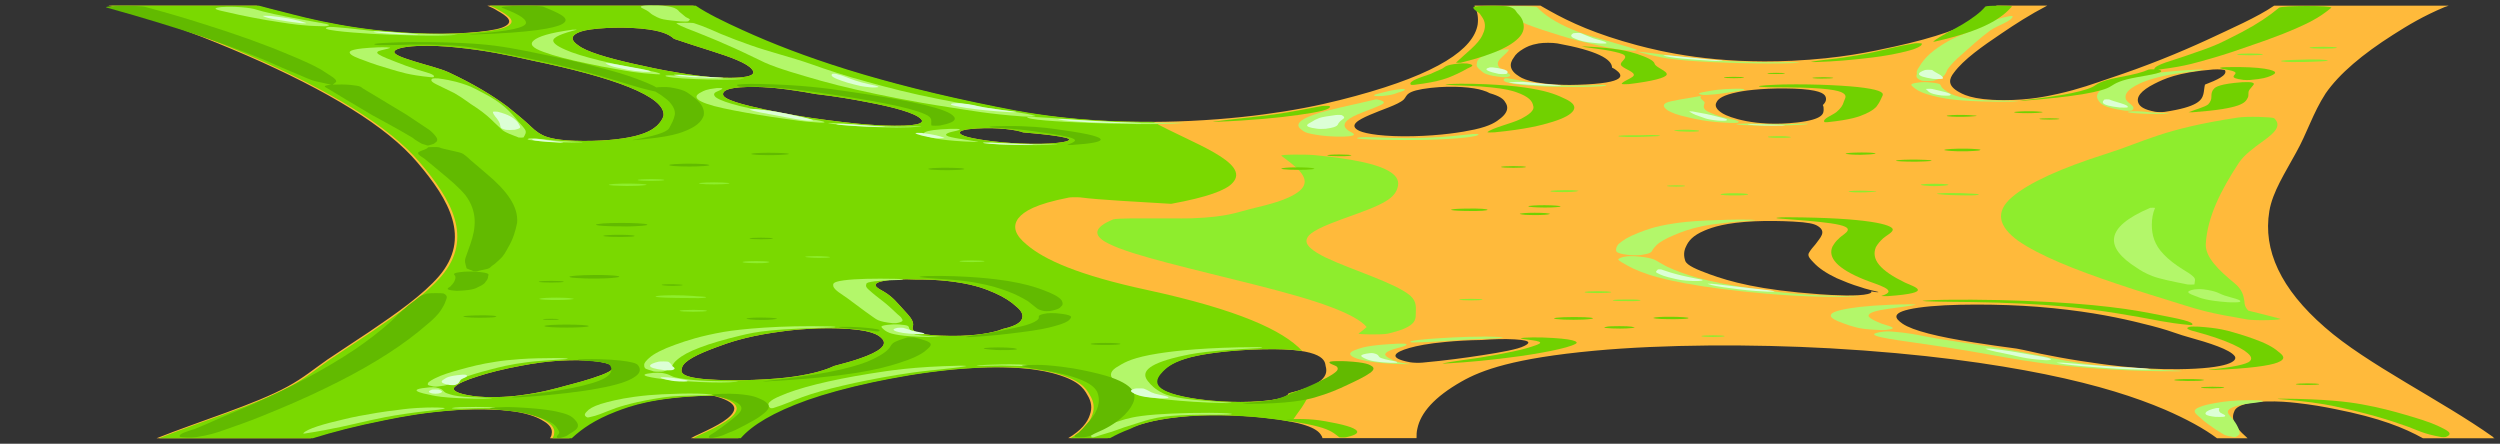 <svg width="231" height="41" viewBox="0 0 231 41" fill="none" xmlns="http://www.w3.org/2000/svg">
<rect x="0" y="0" width="231" height="41" fill="#333333" stroke="none"/>
<g clip-path="url(#clip0_13_1397)">
<path d="M215.707 37.787C219.944 38.617 222.174 39.551 223.884 40.497L230.5 40.497C230.426 40.456 230.351 40.41 230.351 40.37C225.594 36.986 218.68 33.647 214.815 30.24C210.726 26.688 209.091 23.096 209.686 19.515C209.983 17.716 211.172 15.929 212.139 14.136C213.179 12.302 213.7 10.463 214.889 8.63C216.153 6.808 218.309 4.997 221.133 3.204C222.472 2.351 223.884 1.492 225.891 0.65C226.04 0.61 226.114 0.569 226.263 0.523L210.132 0.523C208.57 1.596 206.117 2.656 203.887 3.706C201.285 4.899 198.386 6.087 194.892 7.246C193.48 7.724 192.142 8.226 190.135 8.676C189.168 8.889 187.533 9.252 185.154 9.252C182.106 9.247 181.289 8.664 180.843 8.405C179.951 7.846 180.099 7.275 180.545 6.71C181.437 5.499 183.147 4.294 184.931 3.095C186.195 2.236 187.533 1.371 189.168 0.517L184.485 0.517C184.113 0.875 183.593 1.238 182.998 1.59C181.437 2.53 178.91 3.458 175.044 4.305C172.888 4.778 170.064 5.401 165.603 5.614C158.467 5.949 153.561 4.784 151.256 4.173C147.465 3.158 145.086 2.068 143.154 0.984C142.856 0.829 142.633 0.673 142.336 0.517L136.24 0.517C136.537 1.1 136.612 1.682 136.537 2.259C136.166 4.519 132.895 6.796 125.238 8.872C123.38 9.373 121.373 9.869 118.548 10.313C116.318 10.665 113.493 11.005 109.999 11.172C106.951 11.316 103.68 11.288 100.856 11.097C96.841 10.826 94.24 10.342 91.935 9.881C80.933 7.678 73.797 5.245 68.37 2.772C66.735 2.028 65.174 1.278 64.058 0.523L45.028 0.523C45.4 0.673 45.697 0.817 45.92 0.967C46.812 1.469 47.704 2.057 46.366 2.558C45.251 2.968 41.757 3.233 38.263 3.072C34.324 2.887 31.499 2.374 29.492 1.959C27.633 1.572 26.221 1.163 24.585 0.759C24.288 0.679 23.991 0.604 23.693 0.523L10.015 0.523C15.367 2.011 19.233 3.59 22.801 5.124C30.235 8.364 35.736 11.662 38.561 15.007C41.534 18.489 43.541 22.018 40.568 25.512C39.081 27.241 36.628 28.96 34.1 30.672C32.837 31.525 31.499 32.379 30.235 33.238C29.046 34.062 28.079 34.892 26.592 35.706C23.619 37.343 18.49 38.894 14.475 40.491L14.475 40.497L28.674 40.497C30.532 39.92 32.688 39.355 35.364 38.825C37 38.49 39.007 38.11 41.906 37.902C44.359 37.724 46.738 37.845 48.15 38.133C49.34 38.392 49.934 38.709 50.38 39.004C50.901 39.361 51.05 39.718 50.975 40.082C50.975 40.22 50.901 40.358 50.826 40.497L52.611 40.497C52.611 40.474 52.685 40.451 52.685 40.422C53.577 39.615 54.692 38.807 56.699 38.029C58.037 37.516 60.193 36.726 65.174 36.565C65.471 36.553 65.917 36.57 66.066 36.605C67.404 36.974 67.85 37.372 67.85 37.77C67.775 38.554 66.289 39.332 64.653 40.087C64.356 40.22 64.058 40.353 63.836 40.491L68.221 40.491C69.262 39.297 71.195 38.104 74.391 36.962C76.027 36.392 78.034 35.832 80.487 35.308C82.494 34.892 84.799 34.449 87.921 34.143C89.482 33.999 91.415 33.878 93.422 33.964C95.28 34.045 96.395 34.264 97.213 34.466C99.592 35.094 100.112 35.832 100.484 36.513C100.856 37.112 100.93 37.718 100.707 38.317C100.484 39.044 99.889 39.776 98.7 40.485L102.342 40.485C102.863 40.197 103.457 39.909 104.201 39.632C105.167 39.251 106.431 38.802 108.958 38.525C111.411 38.26 114.385 38.346 116.689 38.588C120.481 38.98 121.67 39.586 122.042 40.162C122.116 40.272 122.19 40.376 122.19 40.485L130.888 40.485C130.888 40.197 130.888 39.909 130.962 39.62C131.26 38.15 132.523 36.686 135.051 35.25C136.909 34.189 139.883 33.099 147.316 32.407C153.709 31.814 161.887 31.785 169.097 32.183C177.72 32.673 184.188 33.612 188.945 34.575C193.926 35.59 197.346 36.709 200.022 37.845C202.029 38.715 203.664 39.603 204.854 40.497L207.678 40.497C207.604 40.428 207.53 40.358 207.455 40.283C206.638 39.563 206.117 38.819 206.415 38.093C206.489 37.85 206.638 37.591 207.381 37.36C207.753 37.245 208.273 37.124 209.388 37.095C210.503 37.066 211.47 37.147 212.213 37.233C213.625 37.389 214.74 37.591 215.707 37.787ZM199.055 7.748C199.947 7.304 201.137 6.698 204.482 6.421C205.002 6.381 205.597 6.439 205.597 6.502C205.82 6.958 204.854 7.39 203.739 7.817C203.664 8.111 203.664 8.411 203.59 8.705C203.441 9.264 203.069 9.881 200.022 10.336C199.799 10.371 199.278 10.359 199.13 10.325C198.089 10.123 197.792 9.858 197.643 9.627C197.271 8.993 197.866 8.353 199.055 7.748ZM165.752 8.191C168.057 8.278 168.503 8.624 168.651 8.872C168.8 9.149 168.726 9.431 168.428 9.708C168.503 9.84 168.503 9.973 168.503 10.1C168.503 10.475 168.503 11.04 166.049 11.316C162.11 11.755 159.731 10.809 159.21 10.504C158.616 10.152 158.393 9.789 158.616 9.431C158.764 9.12 159.21 8.785 160.548 8.514C161.515 8.301 163.522 8.111 165.752 8.191ZM140.403 7.079C139.437 6.502 139.437 5.891 139.883 5.303C140.031 5.032 140.329 4.761 140.775 4.501C141.072 4.34 141.369 4.15 142.187 4.011C142.633 3.936 143.451 3.936 143.897 4.011C147.539 4.669 148.952 5.464 148.952 6.248C149.101 6.323 149.249 6.398 149.324 6.473C149.918 6.906 150.513 7.696 145.755 7.834C142.336 7.938 140.849 7.384 140.403 7.079ZM126.576 10.613C127.617 10.152 129.178 9.685 129.698 9.206C130.07 8.837 129.773 8.393 132.226 8.117C134.307 7.886 136.166 8.082 136.984 8.341C137.281 8.428 137.504 8.52 137.653 8.612C138.545 8.866 138.916 9.143 139.065 9.414C139.437 9.91 139.288 10.411 138.693 10.901C138.247 11.265 137.727 11.639 136.24 11.968C135.051 12.227 133.118 12.527 130.59 12.585C127.914 12.648 126.205 12.372 125.61 12.095C124.569 11.605 125.461 11.092 126.576 10.613ZM73.499 8.376C74.168 8.474 74.763 8.572 75.283 8.676C77.216 8.901 78.777 9.172 80.19 9.448C82.643 9.915 84.576 10.446 85.096 10.999C85.319 11.219 85.393 11.639 82.643 11.616C80.264 11.599 77.96 11.293 76.473 11.103C74.168 10.809 72.384 10.48 70.749 10.134C68.742 9.702 66.735 9.2 66.809 8.693C66.809 8.491 66.958 8.082 69.113 8.036C70.972 7.995 72.533 8.232 73.499 8.376ZM53.726 2.899C54.543 2.628 57.071 2.437 59.227 2.639C61.159 2.824 61.754 3.187 62.126 3.458C62.2 3.498 62.2 3.539 62.274 3.585C63.389 3.965 64.579 4.346 65.768 4.721C67.478 5.263 69.039 5.828 69.485 6.41C69.634 6.606 70.08 7.159 67.552 7.188C65.545 7.211 63.761 6.894 62.72 6.727C61.011 6.456 59.747 6.162 58.409 5.868C56.104 5.343 54.172 4.778 53.428 4.19C52.834 3.792 52.536 3.291 53.726 2.899ZM50.157 12.498C49.488 12.164 49.191 11.812 48.819 11.472C48.225 10.93 47.556 10.394 46.887 9.852C45.474 8.791 43.69 7.73 41.46 6.687C40.717 6.341 39.379 6.018 38.338 5.689C37.371 5.384 36.182 5.026 36.479 4.692C36.628 4.53 37.148 4.317 38.561 4.248C39.75 4.184 41.014 4.271 41.98 4.363C45.028 4.657 47.035 5.124 48.894 5.528C48.968 5.545 49.042 5.562 49.117 5.58C56.625 7.125 61.531 8.906 61.308 10.7C61.234 11.005 61.011 11.311 60.713 11.611C60.342 11.928 59.896 12.251 58.781 12.545C57.889 12.775 56.327 13.029 53.949 13.023C51.57 13.017 50.603 12.723 50.157 12.498ZM95.28 13.288C92.753 13.254 90.523 12.937 89.482 12.677C88.59 12.458 87.995 12.008 90.225 11.876C92.232 11.749 93.942 12.003 94.537 12.233C94.834 12.256 95.132 12.285 95.429 12.314C96.618 12.424 97.808 12.562 98.477 12.729C99.517 13 97.882 13.329 95.28 13.288ZM157.947 25.333C156.832 24.924 155.865 24.532 155.717 24.099C155.568 23.655 155.568 23.211 155.791 22.773C156.014 22.277 156.386 21.776 157.501 21.303C158.244 20.991 159.433 20.576 162.11 20.449C163.299 20.392 164.563 20.415 165.678 20.473C167.09 20.547 167.611 20.68 167.908 20.853C168.874 21.401 168.131 22.006 167.759 22.56C167.536 22.819 167.313 23.073 167.165 23.332C166.942 23.655 167.313 23.972 167.611 24.295C168.057 24.768 168.726 25.235 169.692 25.696C170.361 25.979 171.03 26.273 171.996 26.555C172.071 26.584 172.219 26.619 172.294 26.653C172.665 26.763 173.112 26.872 173.558 26.976C173.632 26.994 173.409 27.011 173.335 26.994C173.186 26.97 173.037 26.942 172.888 26.919C172.963 27.005 172.888 27.091 172.591 27.166C171.699 27.391 169.469 27.288 168.131 27.189C162.556 26.792 159.879 26.036 157.947 25.333ZM84.353 30.136C84.501 29.617 83.907 29.098 83.461 28.585C82.94 28.043 82.569 27.489 81.677 26.953C81.156 26.659 80.264 26.244 81.602 25.967C82.346 25.8 83.535 25.777 84.65 25.829C84.873 25.829 85.022 25.829 85.245 25.829C86.434 25.84 87.475 25.944 88.218 26.048C90.225 26.336 91.117 26.728 91.935 27.08C92.827 27.478 93.422 27.881 93.868 28.291C94.314 28.648 94.537 28.988 94.463 29.352C94.388 29.674 94.091 30.078 92.678 30.39C92.53 30.447 92.381 30.499 92.232 30.551C91.34 30.816 89.631 31.133 86.88 31.012C84.13 30.897 84.278 30.424 84.353 30.136ZM52.685 35.538C52.611 35.556 52.536 35.579 52.462 35.596C51.273 35.919 50.083 36.27 48.076 36.53C46.886 36.691 45.028 36.778 43.69 36.588C42.203 36.38 41.757 36.051 41.98 35.792C42.278 35.446 43.095 35.1 44.136 34.777C45.177 34.431 46.515 34.097 48.15 33.791C49.191 33.601 50.603 33.347 52.611 33.29C54.692 33.232 56.03 33.491 56.402 33.699C57.145 34.114 55.881 34.575 54.692 34.962C54.097 35.152 53.428 35.348 52.685 35.538ZM73.276 34.812C71.492 35.071 67.998 35.25 65.322 35.048C62.646 34.835 62.943 34.31 63.018 33.976C63.166 33.342 64.504 32.707 66.14 32.102C67.404 31.623 68.816 31.145 71.418 30.741C72.756 30.534 74.986 30.268 77.439 30.343C80.487 30.436 81.156 30.943 81.454 31.249C82.123 31.871 81.23 32.505 79.521 33.099C78.852 33.347 77.96 33.584 77.067 33.82C76.324 34.172 75.209 34.535 73.276 34.812ZM121.819 35.325C121.298 35.688 120.332 36.023 119.068 36.34C118.994 36.628 118.325 36.922 116.466 37.072C114.013 37.268 111.411 37.02 109.999 36.778C106.059 36.097 106.654 35.089 107.397 34.31C107.843 33.866 108.438 33.411 109.999 33.001C111.188 32.69 113.642 32.344 116.615 32.275C122.488 32.131 122.413 33.411 122.488 33.82C122.636 34.316 122.562 34.823 121.819 35.325ZM140.849 31.963C140.254 32.281 138.619 32.563 136.984 32.817C135.348 33.071 133.564 33.313 131.408 33.509C131.037 33.543 130.516 33.514 130.293 33.474C128.212 33.088 128.806 32.552 130.219 32.154C130.962 31.941 132.003 31.739 133.564 31.595C134.456 31.508 135.72 31.427 136.909 31.416C137.876 31.347 138.991 31.295 139.957 31.358C141.741 31.456 141.221 31.779 140.849 31.963ZM192.216 33.347C190.878 33.14 189.689 32.915 188.574 32.69C187.83 32.534 187.161 32.361 186.344 32.212C185.005 32.027 183.593 31.843 182.404 31.646C179.059 31.122 176.754 30.557 175.788 29.905C175.119 29.438 174.524 28.827 177.274 28.429C180.025 28.031 185.005 28.089 188.276 28.348C192.291 28.671 195.041 29.202 197.197 29.709C198.312 29.969 199.353 30.24 200.245 30.516C200.914 30.724 201.434 30.937 202.177 31.139C204.185 31.698 206.043 32.292 206.489 32.909C206.786 33.347 205.969 34.062 201.285 34.114C197.494 34.154 194.298 33.664 192.216 33.347Z" fill="#ffba3b"/>
<path d="M108.958 38.541C111.412 38.276 114.385 38.363 116.69 38.605C117.73 38.714 118.622 38.841 119.291 38.974C119.514 38.749 119.663 38.53 119.812 38.305C120.481 37.429 121.001 36.547 121.224 35.659C120.704 35.895 119.96 36.12 119.143 36.339C119.068 36.627 118.399 36.921 116.541 37.071C114.088 37.267 111.486 37.019 110.074 36.777C106.134 36.097 106.728 35.088 107.472 34.309C107.918 33.865 108.512 33.41 110.074 33.001C111.263 32.689 113.716 32.343 116.69 32.274C118.325 32.234 119.514 32.303 120.332 32.436C118.548 30.516 114.385 28.613 105.985 26.791C99.666 25.43 96.47 24 94.834 22.576C93.868 21.78 93.496 20.973 94.091 20.172C94.611 19.526 95.652 18.863 98.774 18.252C98.923 18.223 99.518 18.212 99.815 18.24C101.673 18.483 105.316 18.65 108.215 18.834C111.56 18.223 113.27 17.577 113.865 16.926C115.723 15.023 109.925 13.149 106.58 11.264C104.647 11.27 102.788 11.212 101.079 11.097C97.064 10.826 94.463 10.341 92.158 9.88C81.156 7.678 74.02 5.244 68.593 2.771C66.958 2.027 65.397 1.278 64.282 0.522L45.251 0.522C45.623 0.672 45.92 0.816 46.143 0.966C47.035 1.468 47.927 2.056 46.589 2.558C45.474 2.967 41.98 3.232 38.487 3.071C34.547 2.886 31.722 2.373 29.715 1.958C27.856 1.572 26.444 1.162 24.808 0.759C24.511 0.678 24.214 0.603 23.916 0.522L10.238 0.522C15.591 2.01 19.456 3.59 23.024 5.123C30.458 8.364 35.959 11.662 38.784 15.006C41.757 18.488 43.764 22.017 40.791 25.511C39.304 27.241 36.851 28.959 34.324 30.671C33.06 31.525 31.722 32.378 30.458 33.237C29.269 34.062 28.302 34.892 26.816 35.705C23.842 37.342 18.713 38.893 14.699 40.49L14.699 40.496L28.897 40.496C30.756 39.919 32.911 39.354 35.587 38.824C37.223 38.49 39.23 38.109 42.129 37.901C44.582 37.723 46.961 37.844 48.373 38.132C49.563 38.392 50.157 38.709 50.604 39.003C51.124 39.36 51.273 39.718 51.198 40.081C51.198 40.219 51.124 40.358 51.05 40.496L52.834 40.496C52.834 40.473 52.908 40.45 52.908 40.421C53.8 39.614 54.915 38.807 56.922 38.028C58.26 37.515 60.416 36.725 65.397 36.564C65.694 36.552 66.14 36.57 66.289 36.604C67.627 36.973 68.073 37.371 68.073 37.769C67.999 38.553 66.512 39.331 64.876 40.087C64.579 40.219 64.282 40.352 64.059 40.49L68.445 40.49C69.485 39.297 71.418 38.103 74.615 36.962C76.25 36.391 78.257 35.832 80.71 35.307C82.717 34.892 85.022 34.448 88.144 34.142C89.705 33.998 91.638 33.877 93.645 33.964C95.503 34.044 96.618 34.263 97.436 34.465C99.815 35.093 100.335 35.832 100.707 36.512C101.079 37.111 101.153 37.717 100.93 38.317C100.707 39.043 100.112 39.775 98.923 40.484L102.565 40.484C103.086 40.196 103.68 39.908 104.424 39.631C105.167 39.262 106.357 38.812 108.958 38.541ZM73.499 8.375C74.168 8.473 74.763 8.571 75.284 8.675C77.216 8.9 78.778 9.171 80.19 9.448C82.643 9.915 84.576 10.445 85.096 10.999C85.319 11.218 85.394 11.639 82.643 11.616C80.264 11.598 77.96 11.293 76.473 11.102C74.168 10.808 72.384 10.48 70.749 10.134C68.742 9.701 66.735 9.2 66.809 8.692C66.809 8.491 66.958 8.081 69.114 8.035C70.972 7.995 72.533 8.231 73.499 8.375ZM53.726 2.898C54.543 2.627 57.071 2.437 59.227 2.638C61.16 2.823 61.754 3.186 62.126 3.457C62.2 3.497 62.2 3.538 62.275 3.584C63.39 3.964 64.579 4.345 65.768 4.72C67.478 5.262 69.039 5.827 69.485 6.409C69.634 6.605 70.08 7.159 67.552 7.188C65.545 7.211 63.761 6.893 62.721 6.726C61.011 6.455 59.747 6.161 58.409 5.867C56.105 5.342 54.172 4.777 53.428 4.189C52.834 3.791 52.536 3.29 53.726 2.898ZM50.157 12.498C49.489 12.163 49.191 11.812 48.819 11.471C48.225 10.929 47.556 10.393 46.887 9.851C45.474 8.79 43.69 7.729 41.46 6.686C40.717 6.34 39.379 6.017 38.338 5.688C37.371 5.383 36.182 5.025 36.48 4.691C36.628 4.53 37.148 4.316 38.561 4.247C39.75 4.184 41.014 4.27 41.98 4.362C45.028 4.656 47.035 5.123 48.894 5.527C48.968 5.544 49.042 5.562 49.117 5.579C56.625 7.124 61.531 8.906 61.308 10.699C61.234 11.004 61.011 11.31 60.714 11.61C60.342 11.927 59.896 12.25 58.781 12.544C57.889 12.774 56.328 13.028 53.949 13.022C51.57 13.017 50.604 12.723 50.157 12.498ZM95.28 13.288C92.753 13.253 90.523 12.936 89.482 12.677C88.59 12.457 87.995 12.008 90.225 11.875C92.233 11.748 93.942 12.002 94.537 12.232C94.834 12.256 95.132 12.284 95.429 12.313C96.618 12.423 97.808 12.561 98.477 12.728C99.518 12.999 97.882 13.328 95.28 13.288ZM84.353 30.135C84.501 29.616 83.907 29.097 83.461 28.584C82.94 28.042 82.569 27.489 81.677 26.952C81.156 26.658 80.264 26.243 81.602 25.966C82.346 25.799 83.535 25.776 84.65 25.828C84.873 25.828 85.022 25.828 85.245 25.828C86.434 25.84 87.475 25.943 88.218 26.047C90.225 26.335 91.118 26.727 91.935 27.079C92.827 27.477 93.422 27.881 93.868 28.29C94.314 28.648 94.537 28.988 94.463 29.351C94.388 29.674 94.091 30.077 92.679 30.389C92.53 30.446 92.381 30.498 92.233 30.55C91.341 30.815 89.631 31.133 86.88 31.011C84.13 30.896 84.278 30.423 84.353 30.135ZM52.685 35.538C52.611 35.555 52.536 35.578 52.462 35.595C51.273 35.918 50.083 36.27 48.076 36.529C46.887 36.691 45.028 36.777 43.69 36.587C42.203 36.379 41.757 36.051 41.98 35.791C42.278 35.445 43.096 35.099 44.136 34.776C45.177 34.431 46.515 34.096 48.15 33.791C49.191 33.6 50.604 33.346 52.611 33.289C54.692 33.231 56.03 33.491 56.402 33.698C57.145 34.113 55.882 34.575 54.692 34.961C54.097 35.151 53.428 35.347 52.685 35.538ZM73.276 34.811C71.492 35.071 67.999 35.249 65.322 35.047C62.646 34.834 62.944 34.309 63.018 33.975C63.167 33.341 64.505 32.706 66.14 32.101C67.404 31.623 68.816 31.144 71.418 30.74C72.756 30.533 74.986 30.268 77.439 30.343C80.487 30.435 81.156 30.942 81.454 31.248C82.123 31.87 81.231 32.505 79.521 33.099C78.852 33.346 77.96 33.583 77.068 33.819C76.324 34.171 75.209 34.534 73.276 34.811Z" fill="#7AD900"/>
<path d="M131.704 12.925C134.677 12.856 136.759 12.614 136.61 12.4C136.61 12.383 136.239 12.366 136.09 12.383C134.677 12.51 133.711 12.677 131.407 12.741C130.515 12.764 129.474 12.764 128.582 12.741C127.764 12.718 127.169 12.677 126.203 12.671C125.906 12.671 125.683 12.689 125.534 12.706C124.419 12.931 129.846 12.966 131.704 12.925Z" fill="#B3F76A"/>
<path d="M124.866 12.227C123.9 11.737 124.123 11.259 125.015 10.769C125.535 10.504 126.279 10.238 126.948 9.973C127.542 9.719 128.509 9.437 127.245 9.189C127.245 9.183 127.171 9.183 127.096 9.189C125.164 9.662 122.71 10.123 121.372 10.607C120.034 11.074 119.588 11.564 120.332 12.037C120.48 12.152 120.629 12.274 121.224 12.383C121.595 12.452 122.339 12.596 123.454 12.62C125.758 12.671 125.015 12.297 124.866 12.227Z" fill="#B3F76A"/>
<path d="M127.764 8.866C128.73 8.774 128.879 8.664 129.176 8.555C129.548 8.451 129.919 8.341 129.771 8.232C129.771 8.22 129.548 8.214 129.473 8.226C128.581 8.324 128.21 8.439 127.764 8.549C127.392 8.653 126.797 8.751 127.02 8.86C127.095 8.883 127.615 8.883 127.764 8.866Z" fill="#B3F76A"/>
<path d="M160.472 11.484C160.844 11.599 162.999 11.616 164.412 11.593C165.378 11.582 167.311 11.518 167.014 11.432C167.014 11.426 166.939 11.426 166.865 11.426C165.973 11.426 165.304 11.478 164.338 11.478C163.222 11.478 162.553 11.426 161.513 11.409C160.918 11.409 160.323 11.443 160.472 11.484Z" fill="#B3F76A"/>
<path d="M154.081 10.192C154.453 10.411 154.973 10.625 155.94 10.832C156.683 10.999 157.575 11.259 159.88 11.357C160.103 11.368 160.474 11.357 160.549 11.339C161.069 11.161 159.582 10.947 158.988 10.774C158.393 10.573 157.798 10.359 157.575 10.152C157.352 9.944 157.426 9.737 157.501 9.529C157.575 9.316 156.906 9.108 157.203 8.895C157.203 8.883 156.98 8.883 156.98 8.895C155.94 9.097 154.304 9.298 153.933 9.512C153.561 9.731 153.784 9.967 154.081 10.192Z" fill="#B3F76A"/>
<path d="M157.351 8.768C157.425 8.774 157.574 8.78 157.648 8.774C158.763 8.716 159.209 8.618 159.804 8.532C160.399 8.439 161.514 8.336 161.068 8.226C160.993 8.203 160.696 8.191 160.399 8.197C158.838 8.226 158.243 8.353 157.722 8.451C157.128 8.549 156.607 8.664 157.351 8.768Z" fill="#B3F76A"/>
<path d="M142.559 7.99C144.195 8.07 148.952 8.065 148.358 7.851C148.358 7.845 148.209 7.84 148.135 7.845C146.053 7.938 144.046 7.949 142.485 7.782C141.816 7.707 141.37 7.621 140.998 7.54C140.552 7.436 139.883 7.344 139.363 7.24C139.288 7.229 139.065 7.229 139.065 7.24C138.619 7.494 139.214 7.828 142.559 7.99Z" fill="#B3F76A"/>
<path d="M136.834 6.519C137.057 6.715 137.206 6.963 138.842 7.131C138.99 7.142 139.213 7.142 139.288 7.125C139.957 6.934 139.139 6.71 138.842 6.519C138.544 6.306 138.395 6.087 138.395 5.874C138.395 5.441 139.213 5.014 139.436 4.582C139.436 4.559 138.99 4.559 138.916 4.576C136.909 4.98 136.463 5.447 136.463 5.874C136.388 6.087 136.537 6.306 136.834 6.519Z" fill="#B3F76A"/>
<path d="M153.486 5.297C154.155 5.441 155.419 5.58 157.055 5.678C158.541 5.77 160.4 5.833 162.333 5.856C163.522 5.868 165.901 5.879 166.272 5.77C166.272 5.764 166.272 5.758 166.198 5.758C165.678 5.735 165.306 5.741 164.711 5.741C163.745 5.747 162.779 5.741 161.887 5.718C160.028 5.678 158.69 5.585 157.501 5.482C155.122 5.262 153.561 5.009 151.479 4.778C151.405 4.772 151.256 4.778 151.331 4.784C151.925 4.957 152.669 5.13 153.486 5.297Z" fill="#B3F76A"/>
<path d="M138.321 0.69C138.99 1.388 140.477 2.086 142.558 2.772C143.599 3.112 144.639 3.446 145.903 3.781C146.572 3.948 147.316 4.115 148.059 4.277C148.654 4.398 149.323 4.605 150.809 4.68C150.958 4.686 151.107 4.68 151.107 4.669C151.404 4.605 151.107 4.548 150.884 4.484C150.661 4.398 150.363 4.317 150.066 4.23C149.471 4.063 148.951 3.896 148.356 3.729C147.167 3.4 146.052 3.072 145.308 2.737C143.673 2.057 142.707 1.371 142.038 0.685C142.038 0.517 138.172 0.517 138.321 0.69Z" fill="#B3F76A"/>
<path d="M176.605 7.863C176.679 7.972 176.828 8.088 176.977 8.197C177.274 8.422 177.72 8.641 178.612 8.86C179.281 9.022 180.024 9.218 182.031 9.327C183.072 9.385 185.823 9.46 186.492 9.339C186.492 9.333 186.492 9.327 186.417 9.322C185.674 9.293 184.856 9.304 184.039 9.281C182.849 9.247 182.18 9.172 181.734 9.091C180.768 8.93 180.396 8.745 180.099 8.578C179.801 8.411 179.578 8.243 179.43 8.076C179.355 7.99 179.355 7.909 179.281 7.823C179.207 7.725 178.984 7.678 178.166 7.598C178.017 7.58 177.646 7.58 177.497 7.598C176.679 7.69 176.605 7.753 176.605 7.863Z" fill="#B3F76A"/>
<path d="M177.572 7.453C177.646 7.494 178.538 7.494 178.687 7.453C179.95 7.084 179.727 6.681 180.025 6.306C180.322 5.92 180.694 5.533 181.14 5.147C182.032 4.369 182.85 3.59 183.89 2.818C184.485 2.38 185.972 1.936 185.972 1.492C185.972 1.48 185.749 1.48 185.674 1.492C183.89 1.861 183.37 2.264 182.552 2.651C181.734 3.031 180.694 3.412 180.025 3.798C178.612 4.582 177.795 5.366 177.349 6.156C177.2 6.369 177.051 6.589 177.126 6.802C177.051 7.015 176.977 7.234 177.572 7.453Z" fill="#B3F76A"/>
<path d="M198.013 10.503C198.682 10.532 199.946 10.544 200.392 10.48C200.467 10.469 200.392 10.457 200.244 10.451C199.723 10.434 199.277 10.423 198.831 10.394C198.311 10.359 198.236 10.307 197.567 10.284C197.196 10.273 196.75 10.284 196.675 10.307C196.378 10.388 197.121 10.469 198.013 10.503Z" fill="#B3F76A"/>
<path d="M193.85 9.212C194.073 9.552 194.221 9.915 196.303 10.221C196.451 10.25 196.972 10.233 196.972 10.21C197.492 9.881 196.6 9.546 196.451 9.212C196.303 8.872 196.451 8.526 196.897 8.186C197.343 7.869 197.938 7.546 199.053 7.24C199.574 7.09 200.168 6.946 201.06 6.808C201.878 6.681 202.993 6.566 203.588 6.433C203.662 6.421 203.439 6.416 203.29 6.421C199.871 6.56 198.235 6.894 197.046 7.148C195.559 7.465 194.816 7.794 194.296 8.128C193.85 8.486 193.627 8.849 193.85 9.212Z" fill="#B3F76A"/>
<path d="M100.633 11.357C102.863 11.443 107.472 11.553 109.33 11.363C109.404 11.357 109.33 11.345 109.256 11.345C107.992 11.328 106.654 11.345 105.39 11.328C103.829 11.311 102.417 11.253 101.227 11.184C100.187 11.12 99.22 11.051 98.254 10.976C97.362 10.907 96.247 10.855 95.28 10.792C95.132 10.786 94.909 10.786 94.909 10.803C94.834 11.063 97.659 11.242 100.633 11.357Z" fill="#B3F76A"/>
<path d="M62.5 2.161C62.946 2.466 63.838 2.766 64.581 3.066C65.325 3.377 66.142 3.688 66.811 3.994C68.224 4.588 69.413 5.188 70.677 5.787C71.941 6.352 73.948 6.917 75.881 7.471C77.813 8.013 80.192 8.549 82.868 9.074C84.355 9.362 85.99 9.65 87.849 9.933C89.633 10.21 91.417 10.538 94.465 10.757C94.985 10.798 95.877 10.757 95.654 10.705C94.837 10.44 92.606 10.186 91.045 9.938C89.484 9.685 88.072 9.425 86.808 9.166C84.132 8.641 82.051 8.099 80.118 7.557C78.111 7.015 76.475 6.468 74.914 5.914C73.279 5.332 70.974 4.761 69.339 4.173C68.373 3.833 67.481 3.498 66.663 3.158C65.845 2.818 65.176 2.478 64.135 2.143C63.987 2.08 62.425 2.091 62.5 2.161Z" fill="#B3F76A"/>
<path d="M59.302 0.729C59.6 0.879 59.897 1.024 60.046 1.173C60.194 1.312 60.417 1.45 60.715 1.589C60.863 1.658 61.012 1.727 61.309 1.79C61.681 1.865 62.276 1.917 62.87 1.981C63.093 2.004 63.614 1.998 63.614 1.963C63.614 1.894 63.837 1.825 63.688 1.75C63.614 1.681 63.391 1.612 63.316 1.537C63.168 1.393 62.945 1.248 62.796 1.104C62.647 1.006 62.647 0.453 59.971 0.499C58.931 0.522 59.228 0.672 59.302 0.729Z" fill="#B3F76A"/>
<path d="M34.398 3.129C36.107 3.227 40.791 3.4 42.277 3.198L42.277 3.193C41.237 3.158 40.196 3.158 39.155 3.129C37.743 3.095 36.553 3.025 35.513 2.95C33.58 2.812 32.762 2.633 30.829 2.495C30.681 2.483 30.309 2.489 30.309 2.506C29.343 2.749 32.019 2.985 34.398 3.129Z" fill="#B3F76A"/>
<path d="M21.019 1.128C21.688 1.296 22.506 1.457 23.324 1.619C24.142 1.78 25.034 1.936 26.074 2.086C26.892 2.207 27.858 2.391 29.865 2.426C29.94 2.426 30.163 2.426 30.163 2.414C30.906 2.287 29.717 2.137 29.048 2.016C28.156 1.855 27.264 1.694 26.446 1.532C25.628 1.376 24.959 1.221 24.29 1.059C23.695 0.921 23.547 0.719 21.688 0.633C21.242 0.615 20.722 0.627 20.425 0.656C19.235 0.794 20.425 0.99 21.019 1.128Z" fill="#B3F76A"/>
<path d="M64.279 7.309C65.543 7.361 67.848 7.39 68.74 7.28C68.814 7.275 68.74 7.269 68.665 7.269C67.179 7.252 65.989 7.246 64.8 7.165C63.833 7.102 63.239 7.004 61.975 6.963C61.826 6.958 61.603 6.963 61.529 6.975C61.232 7.107 62.718 7.246 64.279 7.309Z" fill="#B3F76A"/>
<path d="M50.231 4.801C51.197 5.164 52.61 5.528 54.319 5.879C55.137 6.058 56.029 6.237 57.07 6.41C57.962 6.565 58.854 6.75 60.712 6.865C60.861 6.871 61.01 6.865 61.01 6.854C61.01 6.687 59.82 6.525 59.077 6.369C58.185 6.196 57.293 6.029 56.55 5.856C55.063 5.522 53.799 5.182 52.833 4.836C51.941 4.496 51.197 4.138 51.123 3.798C51.049 3.44 51.941 3.095 53.279 2.754C53.353 2.737 53.056 2.731 52.907 2.743C50.677 3.048 49.785 3.377 49.339 3.717C48.893 4.08 49.19 4.432 50.231 4.801Z" fill="#B3F76A"/>
<path d="M76.549 11.38C77.293 11.57 82.645 11.968 85.098 11.686C85.173 11.674 85.024 11.662 84.801 11.668C81.159 11.789 79.523 11.461 76.847 11.363C76.698 11.351 76.475 11.363 76.549 11.38Z" fill="#B3F76A"/>
<path d="M65.99 9.8C67.031 10.071 68.443 10.336 70.004 10.596C70.822 10.734 71.714 10.867 72.68 10.999C73.498 11.115 74.241 11.247 75.728 11.328C75.951 11.339 76.174 11.322 76.174 11.311C76.249 11.19 75.282 11.08 74.687 10.97C73.944 10.849 73.201 10.723 72.457 10.596C70.896 10.336 69.484 10.071 68.369 9.8C67.328 9.535 66.51 9.264 66.139 8.987C65.99 8.849 65.916 8.705 66.064 8.566C66.213 8.428 66.808 8.289 66.733 8.151C66.733 8.134 66.362 8.128 66.213 8.14C65.247 8.249 65.024 8.393 64.801 8.514C64.503 8.658 64.355 8.797 64.355 8.941C64.355 9.229 64.949 9.518 65.99 9.8Z" fill="#B3F76A"/>
<path d="M93.72 13.386C95.133 13.421 96.471 13.421 97.66 13.352C97.809 13.346 97.66 13.329 97.511 13.329C96.471 13.329 95.133 13.317 94.166 13.283C93.274 13.248 92.68 13.196 91.713 13.179C91.564 13.179 91.416 13.184 91.416 13.19C91.193 13.294 92.531 13.357 93.72 13.386Z" fill="#B3F76A"/>
<path d="M85.542 12.539C85.914 12.746 87.252 13.023 90.077 13.115C90.225 13.121 90.448 13.11 90.374 13.098C89.333 12.902 87.772 12.741 87.475 12.527C87.326 12.429 87.475 12.325 87.772 12.227C88.069 12.13 88.813 12.037 88.664 11.939C88.59 11.91 88.293 11.893 87.846 11.905C85.096 12.003 85.17 12.354 85.542 12.539Z" fill="#B3F76A"/>
<path d="M48.896 12.931C49.193 12.983 49.639 13.023 50.16 13.063C50.903 13.115 52.613 13.208 53.728 13.15C53.802 13.144 53.877 13.139 53.802 13.127C53.579 13.098 53.208 13.087 52.761 13.069C52.241 13.046 51.721 13.023 51.349 12.989C50.977 12.96 50.68 12.925 50.383 12.89C50.085 12.856 49.639 12.821 49.416 12.781C49.342 12.77 48.97 12.77 48.896 12.787C48.747 12.844 48.673 12.879 48.896 12.931Z" fill="#B3F76A"/>
<path d="M40.64 7.949C41.086 8.168 41.532 8.382 41.978 8.601C42.796 9.062 43.316 9.518 44.06 9.979C44.729 10.434 45.249 10.884 45.695 11.339C45.918 11.57 46.215 11.801 46.438 12.031C46.736 12.262 47.331 12.481 47.925 12.706C48 12.723 48.371 12.717 48.371 12.7C48.52 12.458 48.669 12.227 48.52 11.985C48.371 11.749 48.148 11.512 47.925 11.276C47.554 10.821 47.182 10.365 46.661 9.915C46.141 9.46 45.472 9.01 44.58 8.56C44.134 8.336 43.762 8.105 43.168 7.88C42.573 7.673 41.904 7.436 40.492 7.246C40.343 7.229 39.971 7.24 39.971 7.257C39.599 7.482 40.194 7.73 40.64 7.949Z" fill="#B3F76A"/>
<path d="M32.319 4.888C32.393 5.13 33.062 5.378 33.731 5.614C34.4 5.879 35.218 6.139 36.11 6.398C37.002 6.646 37.671 6.923 39.827 7.136C39.901 7.142 40.05 7.142 40.05 7.131C40.347 6.894 39.307 6.664 38.563 6.439C37.82 6.197 37.151 5.954 36.556 5.712C35.961 5.482 35.367 5.257 34.995 5.026C34.846 4.928 34.772 4.824 34.995 4.72C35.218 4.622 35.813 4.53 36.036 4.432C36.184 4.386 35.515 4.351 34.921 4.375C32.542 4.473 32.245 4.703 32.319 4.888Z" fill="#B3F76A"/>
<path d="M149.843 24.232C150.14 24.422 150.512 24.612 150.883 24.802C151.701 25.183 152.742 25.558 154.451 25.927C156.087 26.284 158.243 26.636 161.216 26.947C163.223 27.155 167.386 27.547 171.623 27.397C171.772 27.391 171.772 27.374 171.549 27.374C168.873 27.345 167.163 27.259 165.528 27.109C164.041 26.97 163 26.809 161.885 26.659C159.729 26.348 158.168 26.019 156.905 25.685C155.715 25.35 154.823 25.004 154.08 24.664C153.708 24.485 153.411 24.301 153.113 24.122C152.89 23.984 152.519 23.782 151.106 23.678C150.883 23.661 150.512 23.667 150.363 23.684C149.768 23.753 149.694 23.851 149.545 23.932C149.471 24.024 149.694 24.128 149.843 24.232Z" fill="#B3F76A"/>
<path d="M149.325 23.084C149.325 23.246 149.325 23.419 150.514 23.563C150.737 23.592 151.406 23.598 151.629 23.563C152.521 23.43 152.596 23.292 152.67 23.148C152.744 22.986 152.893 22.831 153.042 22.675C153.339 22.358 153.934 22.041 154.677 21.724C155.346 21.441 156.089 21.153 157.353 20.882C157.874 20.784 158.543 20.686 159.36 20.599C159.732 20.553 160.104 20.507 160.624 20.467C161.07 20.426 161.739 20.403 162.111 20.363C162.334 20.34 162.111 20.311 161.739 20.299C160.475 20.265 158.691 20.328 157.65 20.374C156.238 20.438 155.272 20.553 154.603 20.657C152.819 20.934 152.075 21.245 151.332 21.539C150.44 21.879 149.919 22.22 149.548 22.56C149.399 22.738 149.325 22.911 149.325 23.084Z" fill="#B3F76A"/>
<path d="M177.051 31.681C179.505 32.033 181.735 32.384 183.742 32.748C185.749 33.099 187.607 33.468 190.655 33.785C192.96 34.022 196.825 34.333 201.285 34.304C201.583 34.304 201.731 34.276 201.434 34.258C199.501 34.172 197.643 34.091 196.082 33.97C194.595 33.855 193.48 33.722 192.514 33.584C190.135 33.249 188.722 32.886 186.864 32.534C185.08 32.194 182.85 31.871 180.694 31.548C179.579 31.387 178.613 31.231 177.795 31.064C177.051 30.914 176.234 30.747 174.747 30.632C174.598 30.614 174.227 30.62 174.078 30.637C171.476 30.96 175.119 31.393 177.051 31.681Z" fill="#B3F76A"/>
<path d="M170.363 29.888C170.661 30.009 171.032 30.124 171.478 30.24C171.85 30.343 172.37 30.447 173.783 30.499C173.932 30.505 174.08 30.499 174.229 30.493C175.716 30.338 174.303 30.078 173.857 29.905C173.337 29.686 172.816 29.467 172.668 29.242C172.593 29.04 172.816 28.838 173.783 28.648C174.229 28.562 174.898 28.481 175.493 28.395C175.939 28.32 176.682 28.245 176.979 28.17C177.054 28.147 176.831 28.118 176.459 28.118C173.932 28.135 171.924 28.32 171.032 28.47C169.694 28.677 169.174 28.902 169.174 29.133C169.1 29.392 169.694 29.646 170.363 29.888Z" fill="#B3F76A"/>
<path d="M124.791 32.794C124.94 32.984 125.311 33.174 126.278 33.353C126.873 33.457 128.136 33.653 130.069 33.647C130.218 33.647 130.366 33.636 130.218 33.624C129.103 33.497 128.88 33.359 128.582 33.209C128.211 33.048 127.988 32.886 127.988 32.719C128.062 32.563 128.285 32.408 128.805 32.252C129.326 32.096 130.143 31.946 129.92 31.785C129.92 31.762 129.549 31.739 129.177 31.756C126.873 31.866 126.055 32.044 125.534 32.229C124.94 32.408 124.642 32.598 124.791 32.794Z" fill="#B3F76A"/>
<path d="M130.371 31.629C130.371 31.641 130.594 31.646 130.668 31.641C132.898 31.606 134.162 31.422 136.169 31.347C137.061 31.312 139.812 31.243 138.548 31.145C137.061 31.03 134.311 31.168 133.121 31.243C131.635 31.329 129.999 31.479 130.371 31.629Z" fill="#B3F76A"/>
<path d="M203.065 38.392C203.437 38.727 203.809 39.061 204.329 39.401C204.552 39.568 204.775 39.73 205.072 39.897C205.221 39.989 205.37 40.076 205.518 40.168C205.667 40.249 206.039 40.318 206.41 40.393C206.41 40.399 206.485 40.399 206.559 40.393C206.856 40.237 207.005 40.099 206.931 39.943C206.931 39.787 206.856 39.626 206.782 39.47C206.633 39.147 206.41 38.825 206.113 38.502C205.89 38.242 205.667 37.983 206.113 37.729C206.336 37.602 206.708 37.47 207.377 37.349C207.897 37.251 209.458 37.135 209.012 37.026C208.863 36.997 208.492 36.974 208.046 36.974C206.262 36.974 205.444 37.118 204.849 37.216C204.106 37.337 203.586 37.464 203.288 37.596C202.545 37.862 202.768 38.127 203.065 38.392Z" fill="#B3F76A"/>
<path d="M100.854 40.404C100.854 40.41 101.003 40.416 101.077 40.404C101.672 40.191 102.49 39.984 103.084 39.77C103.605 39.569 104.199 39.373 104.868 39.171C105.463 38.986 105.983 38.79 106.875 38.611C107.322 38.525 107.916 38.438 108.957 38.381C110.221 38.312 111.41 38.317 112.897 38.317C113.938 38.317 114.086 38.225 113.417 38.191C111.41 38.081 108.288 38.185 106.801 38.3C104.72 38.462 104.125 38.692 103.456 38.894C102.638 39.142 101.969 39.395 101.449 39.649C101.226 39.764 101.077 39.88 100.928 39.995C100.705 40.133 100.854 40.266 100.854 40.404Z" fill="#B3F76A"/>
<path d="M102.866 35.094C103.163 35.509 103.46 35.942 104.65 36.345C105.245 36.553 106.285 36.755 107.921 36.928C109.184 37.06 111.043 37.21 113.347 37.245C113.719 37.251 113.942 37.222 113.719 37.204C112.232 37.089 110.671 37.003 109.63 36.858C108.441 36.703 107.846 36.524 107.475 36.345C106.731 35.971 106.36 35.596 106.062 35.215C105.468 34.46 105.839 33.693 108.887 32.967C109.556 32.817 110.225 32.661 111.415 32.523C112.678 32.373 114.388 32.263 116.321 32.165C116.841 32.142 116.693 32.079 116.024 32.079C111.563 32.09 108.664 32.402 107.029 32.661C104.799 33.013 103.981 33.428 103.386 33.808C102.568 34.241 102.494 34.667 102.866 35.094Z" fill="#B3F76A"/>
<path d="M61.83 35.1C62.871 35.215 66.365 35.458 68.149 35.273C68.223 35.261 68.149 35.244 68 35.244C66.662 35.215 65.696 35.233 64.655 35.158C63.763 35.094 63.094 35.008 62.648 34.921C61.83 34.771 62.053 34.604 61.161 34.46C61.013 34.437 60.567 34.431 60.344 34.454C58.485 34.639 60.269 34.927 61.83 35.1Z" fill="#B3F76A"/>
<path d="M59.597 34.01C59.672 34.12 60.118 34.212 60.415 34.322C60.489 34.351 61.233 34.356 61.307 34.322C61.53 34.23 61.902 34.149 61.976 34.056C62.05 33.97 62.05 33.883 62.125 33.797C62.199 33.612 62.348 33.422 62.571 33.238C63.017 32.852 63.686 32.471 64.727 32.09C65.693 31.721 66.957 31.358 68.444 31.001C69.113 30.839 69.856 30.666 71.268 30.528C72.606 30.395 74.614 30.326 76.695 30.263C77.364 30.245 77.364 30.182 76.695 30.165C72.086 30.038 68.369 30.413 66.882 30.666C64.727 31.047 63.463 31.462 62.348 31.866C61.233 32.269 60.415 32.678 59.969 33.088C59.746 33.295 59.523 33.503 59.523 33.711C59.523 33.809 59.523 33.907 59.597 34.01Z" fill="#B3F76A"/>
<path d="M39.899 36.524C40.345 36.622 41.014 36.72 42.278 36.784C43.17 36.824 44.583 36.864 45.4 36.801C45.475 36.795 45.475 36.784 45.4 36.778C44.657 36.732 43.616 36.726 42.947 36.668C41.981 36.587 41.684 36.472 41.386 36.374C40.791 36.19 41.163 35.982 40.271 35.803C40.197 35.786 39.899 35.775 39.676 35.792C37.446 35.988 38.859 36.317 39.899 36.524Z" fill="#B3F76A"/>
<path d="M40.049 35.711C40.123 35.723 40.346 35.729 40.421 35.717C40.867 35.659 41.164 35.625 41.313 35.556C41.461 35.492 41.61 35.429 41.759 35.365C42.056 35.233 42.353 35.1 42.651 34.968C43.32 34.697 44.212 34.426 45.252 34.16C46.145 33.93 47.037 33.676 48.746 33.463C49.415 33.376 50.307 33.313 51.348 33.249C51.869 33.215 52.835 33.174 52.315 33.117C52.166 33.099 51.794 33.082 51.497 33.082C50.084 33.094 49.118 33.105 48.077 33.18C47.111 33.249 46.368 33.33 45.847 33.417C44.361 33.641 43.468 33.889 42.576 34.132C41.61 34.391 40.792 34.656 40.272 34.921C39.975 35.054 39.752 35.192 39.603 35.325C39.529 35.388 39.529 35.452 39.529 35.515C39.529 35.602 39.677 35.631 40.049 35.711Z" fill="#B3F76A"/>
<path d="M81.526 30.32C81.675 30.464 81.824 30.614 82.195 30.759C82.641 30.926 83.831 31.174 86.953 31.128C87.027 31.128 87.027 31.122 86.953 31.122C85.466 31.047 84.574 30.972 84.426 30.839C84.277 30.741 84.203 30.637 84.128 30.539C84.054 30.436 83.98 30.332 83.98 30.228C83.905 30.142 83.98 30.049 83.088 29.98C82.939 29.969 82.567 29.969 82.418 29.98C81.155 30.072 81.452 30.216 81.526 30.32Z" fill="#B3F76A"/>
<path d="M76.993 26.423C77.067 26.809 77.811 27.195 78.331 27.581C78.851 27.968 79.372 28.354 79.892 28.74C80.189 28.936 80.412 29.127 80.71 29.323C81.007 29.502 81.081 29.709 82.494 29.865C82.568 29.87 82.717 29.87 82.791 29.865C83.609 29.721 83.386 29.565 83.312 29.415C83.237 29.242 82.94 29.075 82.791 28.902C82.419 28.55 82.048 28.204 81.602 27.852C81.156 27.512 80.71 27.166 80.338 26.826C80.115 26.648 79.966 26.469 80.041 26.29C80.041 26.209 80.041 26.117 80.487 26.042C80.71 25.99 81.751 25.892 82.568 25.886C83.535 25.881 83.832 25.783 82.791 25.765C80.71 25.725 79.074 25.759 77.959 25.904C76.844 26.059 76.993 26.255 76.993 26.423Z" fill="#B3F76A"/>
<path d="M71.198 37.712C71.198 37.718 71.347 37.723 71.421 37.712C72.536 37.372 73.205 37.026 74.171 36.68C75.138 36.328 76.402 35.976 77.888 35.63C79.301 35.296 80.936 34.967 82.869 34.645C83.761 34.5 84.727 34.356 85.991 34.224C87.18 34.091 88.519 33.981 89.262 33.832C89.411 33.809 88.965 33.78 88.667 33.791C84.356 33.878 82.126 34.252 80.416 34.518C78.409 34.841 76.773 35.175 75.435 35.509C74.023 35.861 72.908 36.224 72.09 36.588C71.198 36.962 70.678 37.337 71.198 37.712Z" fill="#B3F76A"/>
<path d="M90.374 33.808C91.118 33.814 91.787 33.768 92.53 33.774C93.199 33.78 93.645 33.814 94.314 33.82C94.686 33.826 94.983 33.797 94.983 33.768C95.058 33.682 93.571 33.653 92.604 33.67C91.712 33.682 90.449 33.728 90.225 33.797C90.225 33.803 90.3 33.803 90.374 33.808Z" fill="#B3F76A"/>
<path d="M54.247 38.565C54.247 38.571 54.396 38.571 54.396 38.565C55.288 38.381 55.659 38.167 56.18 37.977C56.626 37.792 57.146 37.608 57.815 37.423C58.484 37.239 59.302 37.049 60.343 36.87C60.863 36.789 61.309 36.697 62.127 36.628C62.944 36.559 64.134 36.553 65.323 36.524C65.769 36.513 65.918 36.484 65.695 36.455C64.505 36.27 61.235 36.403 59.971 36.513C58.038 36.691 56.923 36.945 56.105 37.158C55.213 37.383 54.693 37.62 54.396 37.856C54.173 38.087 53.801 38.334 54.247 38.565Z" fill="#B3F76A"/>
<path d="M28.151 40.059C30.753 39.661 32.389 39.246 34.247 38.825C35.139 38.629 36.105 38.433 37.369 38.248C37.964 38.156 38.707 38.064 39.45 37.977C40.194 37.896 40.937 37.827 41.086 37.729C41.235 37.66 40.045 37.637 39.376 37.66C38.112 37.7 37.443 37.787 36.849 37.868C36.105 37.954 35.436 38.046 34.842 38.144C33.652 38.335 32.611 38.536 31.794 38.738C29.935 39.171 28.374 39.603 28.003 40.053C28.003 40.059 28.151 40.064 28.151 40.059Z" fill="#B3F76A"/>
<path d="M42.5 37.758C43.094 37.746 43.615 37.723 44.209 37.718C44.73 37.712 45.25 37.718 45.696 37.7C45.77 37.7 45.77 37.694 45.77 37.689C45.77 37.631 44.655 37.602 43.986 37.602C43.02 37.602 41.979 37.631 41.756 37.7C41.682 37.735 42.054 37.764 42.5 37.758Z" fill="#B3F76A"/>
<path d="M210.578 36.87C212.957 37.055 214.592 37.303 215.707 37.539C217.12 37.839 218.384 38.15 219.499 38.462C220.614 38.779 221.58 39.096 222.472 39.419C223.364 39.742 223.885 40.082 225.594 40.387C225.669 40.399 225.966 40.405 225.966 40.387C226.858 40.053 225.966 39.695 225.297 39.367C224.554 39.015 223.439 38.669 222.249 38.323C221.134 38 219.945 37.672 218.235 37.36C216.897 37.118 214.89 36.876 210.95 36.836C210.578 36.824 210.281 36.853 210.578 36.87Z" fill="#71D100"/>
<path d="M119.439 38.946C120.331 39.096 121.149 39.245 121.744 39.407C123.008 39.736 123.305 40.07 123.751 40.404C123.751 40.427 124.271 40.433 124.346 40.41C125.758 40.11 125.609 39.782 124.792 39.47C124.346 39.315 123.751 39.159 122.933 39.015C122.487 38.928 121.521 38.703 119.811 38.715C118.25 38.721 119.068 38.882 119.439 38.946Z" fill="#71D100"/>
<path d="M203.07 30.701C203.739 30.885 204.334 31.064 204.854 31.248C205.969 31.629 206.787 32.01 207.381 32.396C207.827 32.719 208.199 33.042 207.902 33.364C207.604 33.664 206.341 33.918 204.11 34.172C204.036 34.183 204.185 34.195 204.334 34.189C207.902 34.068 209.76 33.768 210.429 33.503C211.321 33.163 210.95 32.817 210.504 32.482C210.057 32.084 209.314 31.687 208.199 31.295C207.679 31.099 207.01 30.897 206.341 30.701C205.746 30.528 205.003 30.309 203.144 30.182C202.847 30.165 202.401 30.17 202.326 30.199C201.732 30.355 202.475 30.545 203.07 30.701Z" fill="#71D100"/>
<path d="M178.019 27.841C179.208 27.893 180.918 27.887 182.256 27.91C183.892 27.939 185.378 27.979 186.791 28.049C189.69 28.187 191.623 28.395 193.258 28.608C194.968 28.827 196.306 29.063 197.644 29.294C199.057 29.536 200.097 29.819 202.327 30.032C202.402 30.038 202.55 30.038 202.55 30.026C202.848 29.738 201.138 29.421 199.8 29.156C198.462 28.89 197.049 28.608 194.968 28.366C193.035 28.135 190.508 27.927 187.088 27.801C185.601 27.743 183.892 27.697 182.182 27.691C180.621 27.685 178.762 27.691 177.796 27.777C177.499 27.795 177.722 27.829 178.019 27.841Z" fill="#71D100"/>
<path d="M133.492 33.595C136.02 33.451 137.73 33.255 139.291 33.059C140.926 32.863 142.19 32.644 143.305 32.425C144.346 32.211 145.238 31.981 145.609 31.756C145.907 31.566 145.386 31.283 142.561 31.185C141.298 31.145 140.034 31.226 140.703 31.318C141.298 31.398 141.967 31.473 142.19 31.566C142.487 31.681 142.19 31.796 141.892 31.906C141.372 32.096 140.703 32.292 139.811 32.477C138.919 32.667 137.878 32.857 136.763 33.042C135.648 33.22 134.161 33.393 133.269 33.584C133.344 33.595 133.492 33.601 133.492 33.595Z" fill="#71D100"/>
<path d="M164.412 20.19C166.196 20.317 168.054 20.472 169.169 20.634C170.508 20.83 170.805 21.055 170.731 21.274C170.656 21.533 170.136 21.787 169.913 22.041C169.616 22.288 169.467 22.542 169.318 22.79C168.872 23.799 169.764 24.82 172.217 25.817C173.481 26.33 175.563 26.82 173.853 27.339C173.778 27.362 174.15 27.38 174.447 27.362C178.908 27.04 176.826 26.497 176.009 26.105C174.893 25.564 174.076 25.016 173.63 24.468C173.184 23.926 173.109 23.378 173.332 22.836C173.481 22.565 173.704 22.294 174.001 22.023C174.299 21.752 174.893 21.481 174.893 21.21C174.893 20.772 172.663 20.109 165.155 20.075C164.263 20.069 163.817 20.149 164.412 20.19Z" fill="#71D100"/>
<path d="M202.624 10.371C207.159 10.037 207.456 9.489 207.679 9.056C207.828 8.814 207.679 8.572 207.828 8.33C207.902 8.203 208.051 8.076 208.125 7.955C208.199 7.846 208.422 7.719 208.051 7.615C207.976 7.586 207.382 7.575 207.159 7.598C205.151 7.747 204.705 8.024 204.557 8.22C204.334 8.462 204.334 8.705 204.334 8.947C204.334 9.177 204.259 9.408 204.036 9.644C203.739 9.887 202.847 10.123 202.252 10.359C202.104 10.365 202.475 10.382 202.624 10.371Z" fill="#71D100"/>
<path d="M205.97 6.479C206.416 6.571 206.564 6.658 206.564 6.756C206.564 6.958 205.821 7.2 207.308 7.384C207.456 7.402 207.754 7.402 207.902 7.39C209.092 7.292 209.463 7.154 209.761 7.033C210.058 6.912 210.281 6.785 210.207 6.664C210.132 6.502 209.166 6.133 205.747 6.202C205.375 6.208 205.226 6.231 205.152 6.254C205.003 6.329 205.598 6.41 205.97 6.479Z" fill="#71D100"/>
<path d="M162.556 7.995C162.853 8.07 164.191 8.065 165.083 8.07C168.8 8.099 169.915 8.359 170.287 8.595C170.733 8.866 170.435 9.143 170.361 9.414C170.287 9.725 170.064 10.037 169.692 10.348C169.32 10.659 168.354 10.971 168.577 11.282C168.577 11.293 168.8 11.299 168.874 11.288C171.03 11.063 171.773 10.786 172.368 10.521C172.963 10.25 173.334 9.979 173.483 9.708C173.706 9.431 173.78 9.154 173.929 8.878C174.078 8.618 173.929 8.347 172.219 8.111C170.881 7.926 167.908 7.748 164.786 7.805C163.819 7.834 162.258 7.903 162.556 7.995Z" fill="#71D100"/>
<path d="M133.639 7.828C134.234 7.886 134.903 7.897 135.721 7.932C136.613 7.966 137.208 8.018 137.802 8.076C139.066 8.209 139.661 8.364 140.107 8.52C141.296 8.935 141.594 9.356 141.668 9.777C141.817 10.192 141.296 10.601 140.479 11.011C139.661 11.414 137.877 11.812 137.431 12.216C137.431 12.245 137.877 12.245 138.1 12.227C140.925 11.951 142.411 11.587 143.452 11.259C144.567 10.913 145.162 10.561 145.385 10.204C145.608 9.846 145.385 9.494 144.641 9.143C143.972 8.82 143.229 8.474 141.445 8.174C140.702 8.047 139.735 7.92 138.248 7.834C137.059 7.759 135.201 7.69 133.788 7.776C133.565 7.794 133.491 7.817 133.639 7.828Z" fill="#71D100"/>
<path d="M146.2 4.317C147.018 4.45 148.133 4.565 148.802 4.703C149.396 4.824 149.917 4.957 150.065 5.084C150.437 5.384 149.694 5.678 149.768 5.977C149.842 6.277 150.883 6.571 150.957 6.865C151.106 7.165 149.917 7.459 149.842 7.759C149.842 7.788 150.363 7.794 150.511 7.771C152.667 7.511 153.931 7.188 154.005 6.888C154.08 6.554 152.965 6.225 152.89 5.891C152.816 5.58 152.147 5.28 151.255 4.98C150.511 4.744 149.471 4.444 146.497 4.294C146.274 4.288 146.125 4.305 146.2 4.317Z" fill="#71D100"/>
<path d="M167.761 5.735C169.62 5.678 171.107 5.528 172.147 5.412C173.411 5.28 174.303 5.136 175.046 4.986C176.608 4.68 177.648 4.34 177.574 4.017C177.574 3.994 177.054 3.982 176.905 4.005C175.195 4.288 174.229 4.594 172.816 4.888C172.073 5.038 171.181 5.193 170.214 5.337C169.322 5.464 167.91 5.585 167.315 5.718C167.39 5.729 167.613 5.741 167.761 5.735Z" fill="#71D100"/>
<path d="M178.765 3.845C183.374 2.807 184.935 1.688 185.902 0.604C185.976 0.495 183.597 0.495 183.448 0.604C183.002 1.146 182.259 1.688 181.367 2.23C180.475 2.767 179.286 3.303 178.617 3.845C178.617 3.85 178.765 3.85 178.765 3.845Z" fill="#71D100"/>
<path d="M186.938 9.31C191.77 8.935 194.298 8.474 195.041 7.972C195.487 7.684 195.933 7.413 197.42 7.142C198.609 6.923 200.393 6.669 199.427 6.427C199.427 6.427 199.427 6.427 199.427 6.421C199.501 6.421 199.501 6.416 199.576 6.416C202.103 6.099 203.144 5.724 204.408 5.372C205.671 5.003 206.786 4.634 207.827 4.259C210.057 3.51 211.99 2.76 213.477 2.005C214.294 1.578 214.889 1.152 215.41 0.719C215.633 0.5 210.801 0.5 210.578 0.719C209.686 1.469 208.57 2.218 207.158 2.962C206.415 3.331 205.746 3.7 204.928 4.069C204.11 4.438 202.995 4.801 201.954 5.165C200.839 5.568 199.055 5.989 199.055 6.404C198.832 6.398 198.609 6.404 198.535 6.427C198.015 6.669 197.197 6.883 195.933 7.113C194.595 7.361 194 7.603 193.629 7.863C192.96 8.382 190.655 8.86 186.641 9.299C186.715 9.31 186.864 9.316 186.938 9.31Z" fill="#71D100"/>
<path d="M130.365 7.834C130.365 7.846 130.588 7.851 130.663 7.84C133.116 7.546 133.859 7.177 134.603 6.842C134.974 6.675 135.272 6.508 135.569 6.341C135.866 6.185 136.461 6.018 135.569 5.868C135.42 5.845 134.974 5.851 134.826 5.868C133.487 6 133.562 6.185 133.264 6.341C132.893 6.508 132.521 6.675 132.149 6.842C131.257 7.159 130.068 7.505 130.365 7.834Z" fill="#71D100"/>
<path d="M137.13 1.925C137.278 2.357 137.204 2.79 136.981 3.228C136.609 4.087 135.42 4.935 134.528 5.788C134.528 5.805 134.899 5.805 134.974 5.794C138.319 4.969 139.954 4.087 140.549 3.228C140.846 2.796 140.846 2.363 140.698 1.925C140.623 1.706 140.475 1.487 140.252 1.262C140.029 1.048 140.103 0.824 139.434 0.616C138.988 0.483 136.237 0.518 136.163 0.645C136.014 0.858 136.609 1.089 136.758 1.302C136.907 1.516 137.055 1.717 137.13 1.925Z" fill="#71D100"/>
<path d="M112.305 11.259C115.799 11.12 118.177 10.872 119.962 10.624C121.82 10.365 123.084 10.1 122.861 9.806C122.861 9.771 122.266 9.771 122.117 9.8C120.705 10.054 119.516 10.319 117.806 10.561C116.096 10.797 113.792 11.011 112.082 11.247C112.007 11.253 112.156 11.264 112.305 11.259Z" fill="#71D100"/>
<path d="M0.496 5.679C0.576 5.679 0.576 5.671 0.496 5.679C0.496 5.671 0.496 5.679 0.496 5.679Z" fill="#62BA00"/>
<path d="M43.838 3.182C49.116 3.02 51.272 2.599 51.941 2.225C52.907 1.694 51.495 1.158 50.231 0.633C49.785 0.455 45.994 0.53 46.365 0.708C47.555 1.181 48.67 1.66 48.596 2.144C48.521 2.507 47.332 2.888 43.541 3.147C43.169 3.164 43.541 3.193 43.838 3.182Z" fill="#62BA00"/>
<path d="M9.867 0.702C16.483 2.535 21.984 4.392 26.073 6.26C26.668 6.519 27.337 6.779 27.931 7.044C28.229 7.177 28.526 7.304 28.898 7.436C29.344 7.569 30.087 7.696 30.607 7.828C30.459 7.84 30.384 7.851 30.31 7.863C29.715 7.972 30.161 8.088 30.31 8.197C30.533 8.318 30.682 8.434 30.905 8.555C31.276 8.78 31.648 9.004 32.02 9.229C32.838 9.702 33.581 10.169 34.399 10.642C35.216 11.103 36.108 11.564 36.926 12.031C37.298 12.262 37.744 12.493 38.115 12.723C38.264 12.844 38.413 12.96 38.636 13.081C38.71 13.139 38.859 13.202 38.933 13.26C39.008 13.317 39.379 13.381 39.454 13.438C39.454 13.444 39.602 13.444 39.602 13.438C39.751 13.375 40.048 13.323 40.123 13.26C40.197 13.202 40.271 13.139 40.346 13.081C40.42 12.96 40.42 12.844 40.346 12.723C40.197 12.487 39.974 12.245 39.677 12.008C39.008 11.547 38.264 11.086 37.595 10.619C36.852 10.158 36.034 9.691 35.291 9.229C34.919 8.993 34.473 8.751 34.101 8.514C33.878 8.393 33.73 8.278 33.507 8.157C33.358 8.047 33.358 7.938 32.392 7.846C31.945 7.799 31.276 7.794 30.756 7.822C30.83 7.707 31.128 7.603 31.053 7.488C31.053 7.373 30.905 7.252 30.756 7.136C30.384 6.894 30.013 6.652 29.641 6.416C28.823 5.943 27.708 5.476 26.593 5.009C24.363 4.069 21.761 3.141 18.788 2.212C17.152 1.688 15.368 1.163 13.435 0.644C12.841 0.471 9.273 0.54 9.867 0.702Z" fill="#62BA00"/>
<path d="M34.768 4.15C34.843 4.167 35.14 4.173 35.363 4.173C36.33 4.179 36.998 4.138 37.891 4.121C38.931 4.104 40.046 4.115 40.938 4.155C43.169 4.253 44.061 4.467 44.953 4.634C47.183 5.043 49.19 5.464 51.048 5.885C52.907 6.306 54.468 6.733 55.955 7.159C57.516 7.592 58.631 8.036 60.563 8.462C60.712 8.555 60.861 8.647 61.01 8.739C61.307 8.953 61.604 9.166 61.827 9.379C62.199 9.794 62.422 10.21 62.348 10.625C62.273 11.034 62.05 11.438 61.827 11.847C61.604 12.233 60.415 12.585 58.408 12.942C58.408 12.948 58.482 12.954 58.556 12.948C61.976 12.677 62.942 12.291 63.686 11.939C64.578 11.518 64.875 11.092 65.024 10.665C65.098 10.221 64.949 9.777 64.503 9.333C64.28 9.114 63.983 8.889 63.686 8.67C63.388 8.462 63.091 8.261 61.902 8.07C61.604 8.024 60.861 8.042 60.638 8.076C60.266 7.822 59.523 7.569 58.928 7.321C57.887 6.923 56.549 6.525 54.988 6.139C53.501 5.753 51.866 5.372 50.008 4.997C49.115 4.807 48.149 4.617 47.108 4.432C46.291 4.294 45.399 4.15 43.838 4.04C42.276 3.931 40.195 3.873 37.965 3.89C36.33 3.908 33.876 4 34.768 4.15Z" fill="#62BA00"/>
<path d="M68.368 8.001C68.517 8.03 69.037 8.053 69.409 8.03C69.632 8.018 69.78 8.013 69.929 8.001C71.193 8.059 72.159 8.128 73.051 8.22C74.166 8.347 75.058 8.48 76.025 8.612C78.18 8.924 80.188 9.241 81.823 9.569C83.458 9.887 84.722 10.215 85.466 10.55C86.283 10.896 85.986 11.242 86.06 11.587C86.06 11.622 86.729 11.628 86.878 11.593C88.588 11.259 88.365 10.873 87.844 10.521C87.25 10.146 85.912 9.783 84.202 9.431C82.492 9.079 80.336 8.739 78.032 8.405C76.322 8.157 74.092 7.834 70.003 7.753C69.111 7.736 68.071 7.788 68.071 7.857C68.145 7.915 68.145 7.955 68.368 8.001Z" fill="#62BA00"/>
<path d="M92.677 11.841C94.387 11.951 95.279 12.095 96.245 12.233C97.509 12.412 98.698 12.602 99.144 12.804C99.59 13 99.144 13.184 98.624 13.375C98.549 13.392 98.847 13.409 99.07 13.392C102.787 13.15 101.895 12.712 100.482 12.406C99.665 12.233 98.549 12.066 97.36 11.905C96.542 11.789 95.056 11.628 92.9 11.645C92.379 11.651 91.562 11.668 91.413 11.714C91.413 11.772 92.156 11.806 92.677 11.841Z" fill="#62BA00"/>
<path d="M38.635 14.153C38.635 14.344 39.081 14.54 39.304 14.73C39.75 15.099 40.196 15.474 40.642 15.843C41.534 16.581 42.426 17.319 43.021 18.057C44.136 19.556 43.987 21.055 43.467 22.548C43.319 22.969 43.17 23.39 43.021 23.805C42.947 24.013 42.947 24.226 43.021 24.433C43.021 24.537 43.096 24.641 43.096 24.751C43.096 24.86 43.616 24.958 43.764 25.068C43.764 25.079 44.062 25.085 44.062 25.073C44.285 24.993 44.731 24.924 45.028 24.849C45.326 24.756 45.326 24.653 45.474 24.555C45.772 24.37 45.92 24.18 46.143 23.995C46.589 23.615 46.738 23.229 46.961 22.848C47.407 22.098 47.63 21.349 47.779 20.599C47.927 19.1 46.812 17.607 45.028 16.114C44.508 15.693 44.062 15.266 43.541 14.845C43.319 14.638 43.096 14.43 42.798 14.223C42.501 14.009 41.014 13.825 40.568 13.611C40.494 13.571 39.527 13.582 39.527 13.623C39.527 13.802 38.561 13.969 38.635 14.153Z" fill="#62BA00"/>
<path d="M89.484 31.151C91.565 31.058 93.126 30.851 94.316 30.701C95.802 30.522 96.843 30.315 97.512 30.113C98.256 29.911 98.702 29.709 98.85 29.502C98.999 29.317 99.296 29.092 97.587 28.942C97.364 28.925 96.918 28.931 96.769 28.948C95.654 29.104 96.1 29.294 95.951 29.461C95.802 29.663 95.431 29.859 94.762 30.055C94.093 30.24 93.201 30.418 92.309 30.597C91.788 30.689 91.342 30.787 90.748 30.88C90.227 30.96 89.484 31.041 89.261 31.128C89.112 31.145 89.335 31.156 89.484 31.151Z" fill="#62BA00"/>
<path d="M85.021 25.604C85.615 25.708 86.954 25.765 87.92 25.846C88.961 25.933 89.704 26.036 90.224 26.134C91.637 26.388 92.38 26.659 93.124 26.924C93.941 27.224 94.462 27.53 94.982 27.829C95.205 27.985 95.354 28.147 95.577 28.302C95.8 28.452 95.8 28.596 96.469 28.741C96.543 28.758 96.84 28.758 96.989 28.741C97.881 28.591 97.955 28.423 98.104 28.262C98.253 28.101 98.178 27.933 98.104 27.766C97.881 27.432 97.212 27.097 96.32 26.774C95.577 26.498 94.685 26.221 93.124 25.961C91.934 25.771 89.332 25.454 85.838 25.5C85.244 25.512 84.798 25.564 85.021 25.604Z" fill="#62BA00"/>
<path d="M70.676 35.25C78.184 34.858 81.232 34.143 83.091 33.532C84.28 33.157 85.098 32.771 85.544 32.384C85.767 32.182 86.064 31.975 85.99 31.767C85.915 31.566 85.321 31.381 84.503 31.185C84.429 31.162 83.908 31.162 83.834 31.185C83.239 31.364 82.719 31.537 82.496 31.721C82.273 31.912 82.273 32.102 82.05 32.292C81.678 32.673 81.009 33.053 80.117 33.428C79.299 33.745 78.184 34.062 76.623 34.368C75.062 34.673 72.906 34.956 70.528 35.238C70.453 35.244 70.528 35.256 70.676 35.25Z" fill="#62BA00"/>
<path d="M79.222 30.413C79.817 30.482 80.56 30.557 81.006 30.626C81.006 30.632 81.155 30.632 81.155 30.626C81.378 30.522 81.378 30.447 80.634 30.355C80.04 30.286 79.148 30.182 77.809 30.199C77.587 30.199 77.438 30.216 77.512 30.228C77.587 30.303 78.702 30.355 79.222 30.413Z" fill="#62BA00"/>
<path d="M47.704 36.72C48.744 36.663 49.488 36.611 50.306 36.536C51.049 36.467 51.644 36.397 52.313 36.328C53.502 36.19 54.468 36.046 55.286 35.89C57.07 35.567 58.037 35.221 58.557 34.881C59.152 34.529 59.226 34.172 59.003 33.82C58.929 33.676 58.78 33.532 57.962 33.399C57.293 33.29 55.955 33.151 54.022 33.186C53.651 33.192 53.279 33.226 53.428 33.255C53.799 33.313 54.394 33.342 54.914 33.393C55.435 33.44 55.732 33.503 55.955 33.561C56.475 33.705 56.401 33.855 56.475 33.999C56.55 34.31 56.401 34.621 55.881 34.933C55.361 35.244 54.32 35.55 52.907 35.844C51.42 36.144 49.19 36.415 47.258 36.703C47.258 36.72 47.481 36.732 47.704 36.72Z" fill="#62BA00"/>
<path d="M16.631 40.364C16.706 40.416 17.747 40.451 18.118 40.393C19.382 40.197 19.977 39.989 20.571 39.782C21.166 39.574 21.761 39.361 22.355 39.153C23.545 38.727 24.586 38.294 25.626 37.862C27.708 37.003 29.566 36.138 31.276 35.273C34.696 33.538 37.372 31.796 39.379 30.049C39.974 29.565 40.494 29.075 40.791 28.585C40.94 28.343 41.089 28.095 41.163 27.853C41.237 27.61 41.46 27.368 41.014 27.126C40.866 27.068 39.676 27.074 39.453 27.126C38.71 27.334 38.635 27.547 38.338 27.76C38.041 27.974 37.743 28.187 37.52 28.406C37 28.844 36.554 29.277 36.108 29.715C35.142 30.58 34.026 31.445 32.763 32.304C30.161 34.039 26.964 35.769 23.025 37.493C21.91 37.966 20.72 38.444 19.679 38.917C19.159 39.159 18.564 39.401 17.97 39.643C17.226 39.874 16.409 40.116 16.631 40.364Z" fill="#62BA00"/>
<path d="M45.476 37.793C46.145 37.873 46.962 37.943 47.557 38.023C48.226 38.116 48.598 38.208 48.969 38.306C49.787 38.531 50.382 38.761 50.828 38.992C51.274 39.228 51.423 39.465 51.571 39.701C51.646 39.828 51.72 39.949 51.646 40.076C51.571 40.197 51.348 40.33 51.497 40.451C51.497 40.462 51.72 40.468 51.794 40.456C52.315 40.347 52.463 40.22 52.612 40.099C52.835 39.966 53.058 39.834 53.207 39.701C53.504 39.43 53.43 39.154 53.207 38.883C52.984 38.646 52.835 38.404 52.017 38.173C51.348 37.977 50.159 37.747 47.631 37.631C46.368 37.568 44.658 37.695 45.476 37.793Z" fill="#62BA00"/>
<path d="M67.478 36.939C67.924 37.095 68.221 37.256 68.37 37.418C68.667 37.741 68.444 38.064 68.072 38.386C67.701 38.721 67.254 39.055 66.808 39.39C66.585 39.568 66.288 39.741 66.065 39.92C65.842 40.093 65.322 40.278 65.545 40.451C65.545 40.462 65.768 40.468 65.842 40.456C66.808 40.301 66.957 40.122 67.403 39.955C67.924 39.776 68.221 39.592 68.593 39.407C69.262 39.061 69.931 38.715 70.377 38.363C70.823 38.029 71.194 37.689 70.971 37.354C70.823 37.193 70.674 37.037 70.302 36.882C69.931 36.732 69.633 36.524 68.147 36.409C67.329 36.345 65.916 36.397 65.842 36.478C65.768 36.559 66.214 36.628 66.585 36.703C66.957 36.778 67.254 36.858 67.478 36.939Z" fill="#62BA00"/>
<path d="M94.461 33.832C95.056 34.022 96.543 34.201 97.435 34.385C98.327 34.581 99.07 34.777 99.591 34.979C100.706 35.383 101.152 35.792 101.375 36.201C101.746 37.084 101.449 37.971 100.706 38.848C100.483 39.102 100.26 39.355 100.037 39.603C99.888 39.73 99.814 39.857 99.665 39.984C99.516 40.116 99.144 40.255 99.368 40.381C99.442 40.416 100.037 40.422 100.26 40.387C100.854 40.283 100.929 40.168 101.152 40.059C101.449 39.932 101.672 39.811 101.969 39.684C102.415 39.465 102.787 39.24 103.084 39.021C103.753 38.554 104.199 38.081 104.497 37.614C105.017 36.761 105.166 35.878 103.084 35.031C102.564 34.806 101.746 34.581 100.78 34.362C99.814 34.154 98.773 33.912 96.691 33.745C95.651 33.67 94.164 33.745 94.461 33.832Z" fill="#62BA00"/>
<path d="M115.278 37.314C119.069 37.32 120.704 36.945 121.448 36.737C122.786 36.351 123.678 35.959 124.495 35.567C125.313 35.186 126.131 34.8 126.651 34.42C126.874 34.235 127.023 34.045 126.8 33.86C126.577 33.705 126.279 33.486 124.421 33.382C123.975 33.353 123.083 33.359 122.934 33.411C122.563 33.56 123.38 33.733 123.529 33.883C123.678 34.056 123.603 34.229 123.38 34.402C122.934 34.76 122.191 35.111 121.448 35.469C120.704 35.821 119.738 36.172 118.92 36.524C118.623 36.662 118.251 36.801 117.656 36.939C117.062 37.072 115.947 37.164 114.831 37.279C114.757 37.291 115.054 37.314 115.278 37.314Z" fill="#62BA00"/>
<path d="M42.129 26.867C42.204 26.872 42.278 26.872 42.352 26.867C43.839 26.809 43.988 26.607 44.211 26.509C44.583 26.348 44.806 26.186 44.88 26.019C45.029 25.858 45.103 25.696 45.103 25.535C45.103 25.396 45.475 25.206 43.913 25.102C43.691 25.085 43.245 25.085 42.947 25.102C41.609 25.206 41.981 25.362 42.055 25.489C42.129 25.656 42.055 25.829 41.981 25.996C41.906 26.157 41.758 26.319 41.609 26.48C41.46 26.59 40.94 26.786 42.129 26.867Z" fill="#62BA00"/>
<path d="M210.654 29.444C209.762 29.196 208.721 28.948 207.754 28.706C207.457 28.418 207.383 28.129 207.383 27.841C207.308 27.288 207.16 26.74 206.491 26.186C205.004 24.97 203.74 23.747 203.815 22.519C203.963 20.029 205.227 17.544 206.862 15.059C207.308 14.367 208.2 13.686 209.167 12.994C210.133 12.308 210.877 11.616 210.133 10.924C209.985 10.809 207.606 10.734 206.788 10.861C199.8 11.916 198.165 13.092 194.597 14.217C190.434 15.537 187.46 16.88 185.899 18.224C184.338 19.567 184.635 20.916 186.494 22.26C188.427 23.598 191.697 24.924 195.637 26.238C197.57 26.895 199.726 27.547 201.807 28.198C202.402 28.383 202.997 28.567 203.74 28.752C204.781 29.017 206.193 29.271 207.68 29.525C208.498 29.651 211.1 29.565 210.654 29.444Z" fill="#8EED2D"/>
<path d="M102.344 22.467C103.533 23.084 105.615 23.69 107.919 24.295C113.048 25.644 119.293 26.982 122.935 28.354C124.571 28.971 125.76 29.594 126.28 30.216C126.057 30.413 125.834 30.614 125.537 30.81C125.388 30.92 127.767 30.937 128.213 30.833C130.666 30.268 130.815 29.663 130.815 29.075C130.815 28.487 130.964 27.893 130.295 27.305C128.882 26.123 124.942 24.964 122.489 23.794C121.3 23.205 120.482 22.611 120.779 22.012C121.002 21.418 122.415 20.836 123.976 20.259C125.611 19.671 127.321 19.089 128.213 18.489C128.882 18.039 129.105 17.584 129.18 17.134C129.254 16.633 129.031 16.125 127.99 15.629C127.024 15.18 125.314 14.713 121.523 14.338C120.631 14.251 118.178 14.268 118.401 14.395C119.664 15.347 121.002 16.304 120.408 17.267C120.11 17.739 119.367 18.206 117.955 18.668C117.286 18.887 116.394 19.1 115.502 19.319C114.832 19.481 114.386 19.648 113.569 19.815C112.974 19.936 111.859 20.115 110.075 20.173C109.554 20.19 108.811 20.184 108.142 20.178C106.953 20.173 105.763 20.173 104.574 20.178C103.905 20.184 103.013 20.213 102.864 20.271C101.08 20.997 100.931 21.735 102.344 22.467Z" fill="#8EED2D"/>
<path d="M122.487 11.899C123.825 11.726 123.528 11.489 123.751 11.299C123.825 11.19 123.974 11.086 124.122 10.976C124.271 10.855 124.197 10.757 123.974 10.636C123.974 10.619 123.602 10.607 123.453 10.625C122.784 10.723 122.19 10.798 121.892 10.907C121.595 11.023 121.372 11.138 121.223 11.247C120.852 11.449 120.257 11.703 121.669 11.887C121.818 11.922 122.264 11.922 122.487 11.899Z" fill="#DCFFD6"/>
<path d="M139.213 6.819C139.436 6.635 139.362 6.392 137.95 6.231C137.875 6.219 137.652 6.225 137.652 6.231C136.909 6.41 137.652 6.652 138.47 6.825C138.693 6.854 139.213 6.848 139.213 6.819Z" fill="#DCFFD6"/>
<path d="M144.122 7.863C142.933 7.788 142.041 7.696 141.223 7.598C140.703 7.534 139.142 7.575 139.513 7.649C140.182 7.782 141.669 7.88 143.602 7.932C144.048 7.938 144.494 7.886 144.122 7.863Z" fill="#DCFFD6"/>
<path d="M159.509 11.132C159.807 10.999 158.989 10.867 158.543 10.74C157.948 10.584 157.205 10.44 156.387 10.296C156.313 10.284 156.015 10.284 156.09 10.302C156.313 10.446 156.536 10.59 156.982 10.728C157.428 10.861 157.576 11.034 158.766 11.144C158.914 11.161 159.509 11.167 159.509 11.132Z" fill="#DCFFD6"/>
<path d="M164.709 11.593C165.08 11.588 164.932 11.553 164.634 11.547C163.594 11.541 162.776 11.501 161.81 11.484C161.661 11.478 161.438 11.489 161.512 11.507C161.958 11.593 163.519 11.611 164.709 11.593Z" fill="#DCFFD6"/>
<path d="M159.063 5.591C157.279 5.441 155.867 5.268 154.157 5.113C153.934 5.095 153.637 5.113 153.711 5.13C154.231 5.337 156.164 5.505 158.468 5.631C158.914 5.66 159.435 5.626 159.063 5.591Z" fill="#DCFFD6"/>
<path d="M148.434 4C148.508 3.844 147.69 3.694 147.244 3.544C146.798 3.383 146.427 3.221 146.055 3.06C145.981 3.031 145.46 3.043 145.386 3.066C145.089 3.239 145.089 3.4 145.535 3.573C145.906 3.729 146.278 3.89 147.765 4.017C147.988 4.04 148.434 4.023 148.434 4Z" fill="#DCFFD6"/>
<path d="M180.17 8.82C180.542 8.624 179.278 8.411 178.534 8.22C178.46 8.197 177.94 8.203 177.94 8.226C178.237 8.416 178.088 8.653 179.427 8.826C179.575 8.849 180.096 8.849 180.17 8.82Z" fill="#DCFFD6"/>
<path d="M179.507 7.269C179.655 7.004 178.837 6.739 178.54 6.473C178.54 6.45 177.945 6.439 177.871 6.468C177.128 6.733 176.905 7.033 178.614 7.286C178.912 7.315 179.507 7.298 179.507 7.269Z" fill="#DCFFD6"/>
<path d="M196.602 9.915C196.751 9.673 195.413 9.425 194.893 9.189C194.818 9.172 194.447 9.177 194.447 9.195C194.224 9.431 194 9.719 195.859 9.933C196.082 9.956 196.602 9.944 196.602 9.915Z" fill="#DCFFD6"/>
<path d="M105.386 11.363C102.636 11.282 100.48 11.143 98.324 11.005C98.101 10.988 97.655 11.005 97.804 11.028C98.696 11.264 102.115 11.386 105.386 11.386C105.46 11.38 105.46 11.363 105.386 11.363Z" fill="#DCFFD6"/>
<path d="M93.868 10.325C92.828 10.198 91.787 10.065 90.969 9.927C90.226 9.806 90.003 9.65 88.813 9.546C88.59 9.523 88.07 9.541 87.996 9.564C87.475 9.696 88.59 9.858 89.334 9.979C90.3 10.129 91.564 10.256 93.274 10.365C93.571 10.382 94.091 10.354 93.868 10.325Z" fill="#DCFFD6"/>
<path d="M95.206 13.34C94.463 13.317 93.794 13.294 93.125 13.265C92.53 13.236 92.084 13.19 91.415 13.167C91.192 13.162 90.82 13.167 90.82 13.19C90.969 13.323 93.422 13.398 95.058 13.398C95.578 13.392 95.652 13.352 95.206 13.34Z" fill="#DCFFD6"/>
<path d="M87.254 12.735C86.883 12.579 86.288 12.424 85.173 12.285C85.024 12.268 84.578 12.274 84.578 12.297C84.727 12.458 85.47 12.608 86.288 12.752C86.511 12.793 87.329 12.781 87.254 12.735Z" fill="#DCFFD6"/>
<path d="M81.673 11.703C81.004 11.662 80.41 11.616 79.741 11.57C79.146 11.53 78.626 11.472 77.882 11.443C77.585 11.432 77.213 11.449 77.287 11.478C77.436 11.541 78.254 11.593 78.849 11.634C79.592 11.68 80.335 11.714 81.302 11.737C81.599 11.743 81.971 11.72 81.673 11.703Z" fill="#DCFFD6"/>
<path d="M75.135 11.115C74.764 10.93 73.872 10.757 73.054 10.578C72.236 10.417 71.493 10.238 70.08 10.1C69.783 10.071 69.188 10.088 69.263 10.123C69.634 10.307 70.749 10.48 71.641 10.648C72.534 10.815 73.277 10.976 74.392 11.132C74.541 11.172 75.21 11.143 75.135 11.115Z" fill="#DCFFD6"/>
<path d="M81.155 8.053C81.229 7.949 80.56 7.851 80.189 7.759C79.743 7.655 79.371 7.557 79.073 7.453C78.404 7.246 78.033 7.021 77.215 6.819C77.141 6.808 76.918 6.808 76.918 6.819C76.62 7.033 77.215 7.269 77.81 7.476C78.107 7.586 78.479 7.696 78.925 7.805C79.296 7.897 79.594 7.995 80.486 8.076C80.635 8.099 81.081 8.076 81.155 8.053Z" fill="#DCFFD6"/>
<path d="M66.661 7.177C65.174 7.102 64.059 6.998 62.795 6.906C62.572 6.888 62.2 6.906 62.275 6.929C62.646 7.079 64.43 7.177 66.289 7.229C66.809 7.246 67.032 7.194 66.661 7.177Z" fill="#DCFFD6"/>
<path d="M60.119 6.612C60.045 6.485 59.153 6.364 58.558 6.243C57.889 6.11 57.071 5.983 56.402 5.851C56.328 5.833 55.882 5.833 55.956 5.856C56.179 5.995 56.477 6.139 57.146 6.271C57.74 6.393 58.187 6.537 59.45 6.635C59.673 6.652 60.194 6.64 60.119 6.612Z" fill="#DCFFD6"/>
<path d="M52.018 13.15C51.646 13.098 51.2 13.046 50.828 12.994C50.457 12.942 50.159 12.885 49.713 12.838C49.565 12.821 49.267 12.827 49.193 12.85C48.97 12.983 50.234 13.11 51.72 13.179C51.943 13.179 52.166 13.161 52.018 13.15Z" fill="#DCFFD6"/>
<path d="M47.554 11.991C48.223 11.858 48.074 11.72 48 11.582C47.925 11.438 47.851 11.299 47.703 11.155C47.405 10.873 47.033 10.596 45.993 10.325C45.919 10.307 45.547 10.307 45.547 10.331C45.547 10.613 45.919 10.896 46.067 11.178C46.142 11.311 46.216 11.449 46.216 11.582C46.29 11.72 46.142 11.858 46.736 11.991C46.885 12.02 47.405 12.014 47.554 11.991Z" fill="#DCFFD6"/>
<path d="M38.56 3.152C37.891 3.112 37.297 3.066 36.702 3.02C36.182 2.979 35.661 2.922 34.992 2.904C34.844 2.898 34.546 2.91 34.546 2.922C34.398 2.985 35.141 3.043 35.736 3.089C36.405 3.141 37.297 3.175 38.189 3.193C38.56 3.198 38.783 3.169 38.56 3.152Z" fill="#DCFFD6"/>
<path d="M28.303 2.132C27.634 1.901 26.816 1.665 24.958 1.469C24.735 1.451 24.214 1.451 24.289 1.48C24.66 1.717 26.221 1.936 27.782 2.143C27.931 2.166 28.377 2.155 28.303 2.132Z" fill="#DCFFD6"/>
<path d="M157.205 25.938C157.576 25.858 156.982 25.794 156.61 25.719C156.164 25.627 155.718 25.541 155.346 25.448C154.603 25.27 154.008 25.079 153.488 24.895C153.488 24.883 153.19 24.889 153.19 24.895C153.116 25.01 152.893 25.108 153.116 25.223C153.265 25.31 153.488 25.396 153.711 25.483C154.008 25.575 154.305 25.667 154.751 25.76C155.123 25.84 155.346 25.921 156.461 25.967C156.759 25.973 157.13 25.961 157.205 25.938Z" fill="#DCFFD6"/>
<path d="M163.965 26.919C163.519 26.792 162.256 26.694 161.289 26.578C160.249 26.457 159.282 26.336 158.167 26.221C158.018 26.209 157.721 26.215 157.795 26.232C158.167 26.382 158.911 26.503 159.951 26.636C160.843 26.757 161.735 26.878 163.371 26.953C163.668 26.97 164.04 26.947 163.965 26.919Z" fill="#DCFFD6"/>
<path d="M189.464 33.255C189.762 33.076 188.201 32.88 187.309 32.719C186.342 32.546 185.376 32.367 183.889 32.211C183.74 32.194 183.443 32.206 183.443 32.223C183.889 32.419 184.93 32.603 185.822 32.788C186.565 32.944 187.086 33.145 188.795 33.267C189.018 33.295 189.39 33.278 189.464 33.255Z" fill="#DCFFD6"/>
<path d="M198.687 34.108C198.092 33.999 195.937 33.924 194.747 33.843C193.26 33.739 191.922 33.63 190.659 33.515C190.436 33.492 189.915 33.515 190.064 33.538C190.807 33.676 191.922 33.803 193.409 33.912C194.524 33.999 196.457 34.16 198.241 34.155C198.464 34.155 198.836 34.132 198.687 34.108Z" fill="#DCFFD6"/>
<path d="M129.103 33.497C129.177 33.422 128.731 33.364 128.434 33.295C128.062 33.226 127.839 33.157 127.616 33.082C127.245 32.938 127.542 32.776 126.873 32.632C126.799 32.621 126.65 32.621 126.576 32.632C125.461 32.765 125.758 32.949 126.055 33.094C126.353 33.232 126.724 33.44 128.434 33.52C128.806 33.538 129.103 33.52 129.103 33.497Z" fill="#DCFFD6"/>
<path d="M85.396 30.857C85.545 30.764 84.876 30.689 84.504 30.603C84.058 30.499 83.835 30.395 83.463 30.291C83.389 30.274 83.017 30.274 82.943 30.291C82.423 30.401 82.497 30.505 82.794 30.614C83.092 30.706 83.538 30.828 84.802 30.874C84.95 30.88 85.322 30.88 85.396 30.857Z" fill="#DCFFD6"/>
<path d="M107.916 36.778C108.213 36.645 107.172 36.501 106.726 36.374C106.206 36.218 106.132 36.063 105.686 35.907C105.611 35.878 104.942 35.878 104.868 35.907C104.273 36.063 104.496 36.23 104.868 36.391C105.165 36.53 105.537 36.714 107.172 36.801C107.47 36.807 107.841 36.795 107.916 36.778Z" fill="#DCFFD6"/>
<path d="M205.523 38.502C205.82 38.381 205.3 38.242 205.151 38.121C205.003 37.983 205.003 37.844 205.077 37.706C205.077 37.694 204.854 37.694 204.78 37.706C204.185 37.839 203.888 37.983 203.813 38.127C203.739 38.248 203.739 38.41 204.705 38.519C204.854 38.531 205.449 38.525 205.523 38.502Z" fill="#DCFFD6"/>
<path d="M62.128 34.195C62.5 34.074 62.277 33.953 62.128 33.832C62.054 33.699 61.98 33.566 61.757 33.428C61.682 33.394 61.013 33.382 60.864 33.416C59.898 33.641 59.526 33.987 61.385 34.201C61.533 34.224 62.054 34.224 62.128 34.195Z" fill="#DCFFD6"/>
<path d="M63.468 35.233C63.691 35.169 63.319 35.112 63.022 35.054C62.65 34.985 62.353 34.933 61.758 34.87C61.535 34.846 61.015 34.852 61.015 34.881C61.089 34.956 61.312 35.019 61.61 35.089C61.907 35.146 62.056 35.21 62.799 35.25C63.096 35.261 63.394 35.25 63.468 35.233Z" fill="#DCFFD6"/>
<path d="M42.053 35.573C42.499 35.417 42.425 35.256 42.574 35.094C42.722 34.944 43.466 34.772 43.02 34.627C43.02 34.616 42.797 34.616 42.722 34.622C41.384 34.731 41.236 34.916 41.013 35.054C40.715 35.233 40.641 35.406 41.533 35.573C41.533 35.59 41.979 35.596 42.053 35.573Z" fill="#DCFFD6"/>
<path d="M40.495 36.363C41.016 36.247 40.867 36.12 40.57 36.005C40.495 35.982 39.975 35.982 39.901 36.005C39.603 36.12 39.455 36.247 39.975 36.363C40.049 36.386 40.421 36.386 40.495 36.363Z" fill="#DCFFD6"/>
<path d="M202.769 26.273C202.769 26.048 202.918 25.823 202.694 25.592C202.471 25.362 202.1 25.137 201.728 24.912C200.985 24.451 200.39 23.989 199.944 23.522C199.052 22.611 198.829 21.695 198.829 20.778C198.829 20.253 198.903 19.734 199.126 19.21C199.126 19.192 198.755 19.187 198.68 19.204C194.369 21.032 194.517 22.894 197.417 24.733C197.788 24.993 198.234 25.258 198.903 25.517C199.572 25.777 200.836 26.025 202.1 26.279C202.174 26.302 202.769 26.302 202.769 26.273Z" fill="#B3F76A"/>
<path d="M206.935 27.904C207.307 27.72 206.117 27.501 205.597 27.322C205.002 27.132 204.928 26.907 203.59 26.734C203.367 26.705 202.847 26.717 202.772 26.74C201.732 26.93 202.326 27.161 202.847 27.351C203.293 27.535 203.887 27.783 205.82 27.922C206.117 27.951 206.861 27.945 206.935 27.904Z" fill="#B3F76A"/>
<path d="M58.113 20.922L58.633 20.905C58.931 20.893 59.079 20.882 59.302 20.864C59.451 20.853 59.525 20.841 59.6 20.83C59.748 20.813 59.823 20.79 59.823 20.766L59.748 20.72C59.674 20.709 59.6 20.697 59.525 20.68C59.377 20.663 59.154 20.645 58.931 20.634C58.708 20.622 58.485 20.611 58.113 20.605C57.89 20.605 57.667 20.599 57.37 20.599C57.072 20.599 56.775 20.605 56.477 20.611C56.18 20.616 55.957 20.628 55.734 20.645C55.511 20.663 55.362 20.68 55.288 20.697C55.139 20.715 55.065 20.738 55.065 20.761C55.065 20.772 55.139 20.79 55.139 20.801C55.214 20.83 55.437 20.853 55.734 20.87C55.883 20.876 56.032 20.887 56.18 20.893C56.552 20.911 56.924 20.916 57.37 20.916C57.667 20.928 57.89 20.922 58.113 20.922Z" fill="#62BA00"/>
<path d="M57.588 21.891C57.811 21.891 58.183 21.879 58.332 21.868C58.48 21.856 58.629 21.833 58.629 21.816C58.629 21.81 58.629 21.804 58.629 21.799L58.629 21.793C58.629 21.781 58.629 21.776 58.555 21.764C58.48 21.758 58.48 21.747 58.406 21.741C58.332 21.729 58.183 21.718 58.034 21.712C57.96 21.706 57.811 21.701 57.737 21.701C57.663 21.695 57.514 21.695 57.365 21.695C57.217 21.695 57.142 21.695 56.993 21.695C56.845 21.695 56.77 21.695 56.622 21.701C56.473 21.706 56.325 21.712 56.176 21.724C56.102 21.729 56.027 21.735 55.953 21.741C55.879 21.747 55.879 21.758 55.804 21.764C55.804 21.776 55.804 21.781 55.73 21.793C55.73 21.804 55.73 21.81 55.804 21.822L55.953 21.845C56.027 21.856 56.176 21.868 56.325 21.874C56.399 21.879 56.547 21.885 56.622 21.885C56.77 21.891 56.993 21.897 57.142 21.891L57.217 21.891C57.44 21.897 57.514 21.897 57.588 21.891Z" fill="#62BA00"/>
<path d="M71.416 22.035C71.416 21.937 69.261 21.937 69.261 22.035C69.261 22.133 71.416 22.133 71.416 22.035Z" fill="#62BA00"/>
<path d="M55.958 25.719C56.329 25.708 56.552 25.684 56.775 25.661C56.849 25.656 56.849 25.65 56.924 25.644C56.998 25.633 57.072 25.621 57.147 25.61C57.221 25.587 57.221 25.569 57.221 25.546C57.221 25.535 57.147 25.517 57.072 25.506C56.998 25.488 56.849 25.471 56.627 25.454C56.478 25.448 56.329 25.437 56.181 25.431C56.032 25.425 55.809 25.419 55.66 25.413C55.363 25.408 55.065 25.408 54.768 25.413C54.471 25.413 54.173 25.419 53.95 25.431C53.876 25.437 53.802 25.437 53.727 25.442C53.356 25.454 53.133 25.477 52.91 25.5C52.687 25.523 52.612 25.552 52.612 25.581C52.612 25.592 52.687 25.61 52.687 25.621C52.761 25.65 52.984 25.673 53.281 25.69C53.504 25.708 53.727 25.719 54.025 25.725C54.322 25.736 54.545 25.742 54.917 25.736C55.214 25.742 55.586 25.731 55.958 25.719Z" fill="#62BA00"/>
<path d="M52.089 26.031C52.089 25.927 49.785 25.921 49.785 26.031C49.785 26.134 52.089 26.134 52.089 26.031Z" fill="#62BA00"/>
<path d="M62.794 26.388C62.943 26.377 63.091 26.359 63.091 26.342C63.091 26.319 62.943 26.296 62.645 26.284C62.571 26.284 62.497 26.279 62.497 26.279C62.422 26.273 62.274 26.267 62.199 26.267C62.05 26.267 61.902 26.267 61.753 26.267C61.456 26.267 61.158 26.284 61.158 26.307C61.158 26.319 61.158 26.33 61.158 26.342C61.233 26.354 61.307 26.365 61.382 26.377C61.53 26.394 61.902 26.411 62.199 26.411C62.348 26.405 62.571 26.4 62.794 26.388Z" fill="#62BA00"/>
<path d="M71.419 29.519C71.419 29.513 71.494 29.507 71.494 29.502C71.494 29.502 71.494 29.496 71.568 29.496C71.717 29.479 71.791 29.461 71.791 29.444C71.791 29.432 71.791 29.427 71.717 29.415C71.642 29.409 71.642 29.398 71.568 29.392C71.494 29.38 71.345 29.369 71.196 29.363C71.122 29.357 70.973 29.352 70.899 29.352C70.75 29.346 70.527 29.34 70.379 29.34C70.156 29.34 69.858 29.346 69.635 29.352C69.487 29.357 69.338 29.369 69.264 29.38C69.115 29.392 69.041 29.404 69.041 29.415C69.041 29.427 68.966 29.432 68.966 29.444C68.966 29.461 69.041 29.479 69.189 29.496C69.189 29.496 69.189 29.502 69.264 29.502C69.264 29.507 69.338 29.513 69.338 29.519C69.561 29.548 70.007 29.565 70.453 29.565C70.75 29.565 71.271 29.548 71.419 29.519Z" fill="#62BA00"/>
<path d="M54.395 30.13C54.395 29.946 50.307 29.946 50.307 30.13C50.307 30.315 54.395 30.315 54.395 30.13Z" fill="#62BA00"/>
<path d="M44.878 29.352C45.101 29.346 45.324 29.34 45.473 29.329C45.622 29.317 45.77 29.305 45.77 29.288C45.77 29.288 45.77 29.288 45.77 29.282C45.845 29.271 45.919 29.259 45.845 29.242C45.845 29.236 45.845 29.231 45.845 29.225C45.845 29.213 45.77 29.207 45.77 29.196C45.696 29.184 45.622 29.173 45.473 29.161C45.324 29.15 45.101 29.138 44.878 29.138C44.804 29.138 44.73 29.138 44.655 29.138C44.581 29.138 44.507 29.138 44.432 29.138C44.284 29.138 44.135 29.138 43.986 29.144C43.912 29.144 43.689 29.15 43.615 29.156C43.466 29.161 43.392 29.167 43.243 29.173C43.02 29.184 42.946 29.202 42.871 29.219C42.797 29.236 42.797 29.259 42.871 29.277C43.02 29.305 43.243 29.329 43.615 29.346C43.838 29.357 43.986 29.357 44.209 29.357C44.284 29.357 44.358 29.357 44.432 29.357C44.581 29.352 44.804 29.352 44.878 29.352Z" fill="#62BA00"/>
<path d="M51.647 29.508C51.647 29.438 50.16 29.438 50.16 29.508C50.16 29.577 51.647 29.577 51.647 29.508Z" fill="#62BA00"/>
<path d="M103.532 31.779C103.532 31.652 100.781 31.652 100.781 31.779C100.707 31.906 103.532 31.906 103.532 31.779Z" fill="#62BA00"/>
<path d="M93.201 32.344C93.796 32.327 94.093 32.281 93.945 32.234C93.87 32.223 93.87 32.206 93.796 32.194C93.722 32.182 93.722 32.165 93.573 32.154C93.424 32.136 93.201 32.125 92.978 32.113C92.606 32.096 92.012 32.096 91.566 32.113C91.12 32.131 90.897 32.165 90.897 32.2C90.897 32.229 91.045 32.252 91.268 32.275C91.417 32.286 91.491 32.298 91.64 32.309C91.863 32.327 92.086 32.344 92.383 32.35C92.681 32.355 92.904 32.355 93.201 32.344Z" fill="#62BA00"/>
<path d="M64.209 15.381C64.506 15.376 64.803 15.364 65.026 15.347C65.398 15.324 65.547 15.289 65.547 15.254C65.547 15.237 65.472 15.22 65.398 15.203C65.324 15.185 65.175 15.174 65.026 15.162C64.878 15.151 64.655 15.139 64.432 15.133C64.209 15.128 63.986 15.122 63.688 15.122C63.54 15.122 63.391 15.128 63.168 15.128C62.871 15.133 62.573 15.145 62.35 15.162C61.979 15.185 61.83 15.22 61.83 15.254C61.83 15.272 61.904 15.289 61.979 15.306C62.053 15.324 62.202 15.335 62.35 15.347C62.499 15.358 62.722 15.37 62.945 15.376C63.168 15.381 63.391 15.387 63.688 15.387C63.837 15.387 64.06 15.381 64.209 15.381Z" fill="#62BA00"/>
<path d="M87.922 15.721C88.22 15.716 88.443 15.704 88.666 15.693C88.963 15.67 89.112 15.641 89.112 15.612C89.112 15.595 89.037 15.583 88.963 15.566C88.889 15.549 88.814 15.537 88.591 15.531C88.443 15.52 88.294 15.514 88.071 15.508C87.848 15.502 87.699 15.497 87.402 15.497C87.253 15.497 87.105 15.497 86.956 15.502C86.659 15.508 86.436 15.52 86.213 15.531C85.915 15.554 85.767 15.583 85.767 15.612C85.767 15.629 85.841 15.641 85.915 15.658C85.99 15.675 86.064 15.687 86.287 15.693C86.436 15.704 86.584 15.71 86.807 15.716C87.03 15.721 87.179 15.727 87.476 15.727C87.625 15.727 87.774 15.721 87.922 15.721Z" fill="#62BA00"/>
<path d="M71.194 14.332C71.268 14.332 71.342 14.332 71.417 14.332L71.491 14.332C71.565 14.332 71.64 14.332 71.714 14.326C71.863 14.32 71.937 14.32 72.086 14.315C72.234 14.309 72.383 14.297 72.532 14.286C72.606 14.28 72.68 14.274 72.755 14.263C72.829 14.251 72.903 14.234 72.903 14.222C72.903 14.205 72.829 14.188 72.68 14.171C72.606 14.159 72.457 14.147 72.309 14.142C72.16 14.13 72.011 14.124 71.788 14.124C71.565 14.119 71.268 14.113 70.971 14.113C70.748 14.113 70.525 14.113 70.376 14.124C70.153 14.13 70.004 14.136 69.856 14.147C69.707 14.159 69.558 14.171 69.558 14.182C69.484 14.194 69.409 14.211 69.409 14.222C69.409 14.251 69.558 14.28 69.856 14.303C69.93 14.309 70.079 14.315 70.153 14.32C70.376 14.332 70.673 14.338 70.971 14.338C70.971 14.332 71.045 14.332 71.194 14.332Z" fill="#62BA00"/>
<path d="M141 15.427C141 15.324 138.696 15.324 138.696 15.427C138.696 15.531 141 15.531 141 15.427Z" fill="#71D100"/>
<path d="M124.572 14.413C124.795 14.395 124.87 14.378 124.87 14.355C124.87 14.338 124.721 14.315 124.572 14.297C124.349 14.286 124.052 14.274 123.755 14.274C123.457 14.274 123.16 14.28 122.937 14.297C122.714 14.315 122.639 14.332 122.639 14.355C122.639 14.372 122.788 14.395 122.937 14.413C123.16 14.424 123.457 14.436 123.755 14.436C124.126 14.436 124.424 14.43 124.572 14.413Z" fill="#71D100"/>
<path d="M121.223 15.646C121.446 15.618 121.52 15.583 121.371 15.554C121.371 15.548 121.297 15.543 121.297 15.537C121.223 15.531 121.223 15.52 121.148 15.514C121.074 15.502 120.925 15.491 120.777 15.485C120.702 15.479 120.554 15.473 120.479 15.473C120.331 15.468 120.108 15.462 119.959 15.462C119.736 15.462 119.439 15.468 119.216 15.473C118.918 15.485 118.695 15.508 118.547 15.531C118.547 15.537 118.472 15.543 118.472 15.548C118.398 15.56 118.398 15.572 118.398 15.583C118.398 15.606 118.472 15.623 118.621 15.641C118.918 15.675 119.364 15.693 119.885 15.693C120.405 15.698 120.925 15.675 121.223 15.646Z" fill="#71D100"/>
<path d="M155.346 29.479C155.643 29.473 155.866 29.45 155.941 29.432C156.015 29.415 156.015 29.398 156.015 29.381C156.015 29.357 155.866 29.329 155.569 29.311C155.42 29.3 155.197 29.288 155.049 29.282C154.677 29.271 154.305 29.265 153.859 29.271C153.488 29.277 153.116 29.3 152.967 29.323C152.596 29.375 152.744 29.438 153.488 29.473C153.711 29.484 153.934 29.484 154.157 29.49C154.528 29.496 154.974 29.496 155.346 29.479Z" fill="#71D100"/>
<path d="M146.277 29.53L146.649 29.507C146.797 29.496 146.946 29.484 147.02 29.467C147.095 29.461 147.095 29.455 147.095 29.45C147.169 29.432 147.243 29.415 147.169 29.392C147.095 29.357 146.872 29.328 146.426 29.311C146.128 29.3 145.831 29.294 145.459 29.294C145.013 29.294 144.864 29.3 144.493 29.311C144.195 29.323 144.047 29.34 143.824 29.357C143.675 29.375 143.601 29.398 143.601 29.421C143.601 29.467 143.898 29.507 144.493 29.53C144.79 29.542 145.087 29.548 145.385 29.548C145.682 29.548 145.98 29.542 146.277 29.53Z" fill="#71D100"/>
<path d="M150.812 30.309C151.035 30.286 151.109 30.257 150.96 30.228C150.96 30.216 150.812 30.211 150.812 30.199C150.812 30.193 150.737 30.188 150.737 30.182C150.589 30.17 150.44 30.159 150.291 30.147C150.068 30.142 149.845 30.136 149.622 30.136C149.399 30.136 149.176 30.142 148.953 30.147C148.73 30.153 148.581 30.165 148.507 30.182C148.507 30.188 148.433 30.193 148.433 30.199C148.358 30.211 148.284 30.222 148.284 30.228C148.21 30.257 148.21 30.286 148.433 30.309C148.656 30.337 149.176 30.361 149.697 30.361C150.068 30.361 150.514 30.343 150.812 30.309Z" fill="#71D100"/>
<path d="M181.809 13.975C182.032 13.969 182.181 13.963 182.329 13.951C182.478 13.946 182.627 13.934 182.776 13.917C182.85 13.905 182.924 13.899 182.924 13.888C182.924 13.888 182.924 13.888 182.924 13.882C182.924 13.871 182.999 13.859 182.999 13.848C182.999 13.825 182.924 13.807 182.776 13.79C182.627 13.773 182.404 13.761 182.181 13.75C182.032 13.744 181.883 13.744 181.809 13.738C181.512 13.732 181.214 13.732 180.917 13.738C180.694 13.744 180.545 13.75 180.322 13.761C180.174 13.767 180.025 13.778 179.876 13.796C179.728 13.813 179.653 13.836 179.653 13.853C179.653 13.865 179.653 13.877 179.728 13.888C179.802 13.905 179.876 13.917 180.025 13.928C180.099 13.934 180.174 13.946 180.322 13.951C180.471 13.963 180.694 13.969 180.843 13.975C180.991 13.975 181.14 13.975 181.289 13.98C181.512 13.98 181.66 13.975 181.809 13.975Z" fill="#71D100"/>
<path d="M172.218 14.292C172.441 14.286 172.59 14.28 172.738 14.268C172.813 14.263 172.887 14.263 172.887 14.257C173.036 14.245 173.184 14.228 173.259 14.211C173.333 14.199 173.333 14.182 173.259 14.171C173.259 14.159 173.259 14.153 173.184 14.147C173.184 14.142 173.11 14.13 173.036 14.124C172.961 14.119 172.887 14.113 172.813 14.107C172.738 14.101 172.59 14.096 172.515 14.096C172.367 14.09 172.144 14.084 171.995 14.09C171.846 14.09 171.772 14.09 171.623 14.096C171.475 14.101 171.4 14.101 171.252 14.107C171.177 14.113 171.029 14.119 170.954 14.124C170.88 14.13 170.806 14.136 170.731 14.147C170.657 14.153 170.657 14.165 170.583 14.171C170.508 14.182 170.508 14.199 170.583 14.211C170.583 14.222 170.583 14.228 170.657 14.234C170.731 14.245 170.806 14.257 170.954 14.268C171.029 14.274 171.029 14.274 171.103 14.28C171.177 14.286 171.326 14.292 171.475 14.297C171.623 14.303 171.772 14.303 171.921 14.303C171.995 14.292 172.144 14.292 172.218 14.292Z" fill="#71D100"/>
<path d="M177.495 14.926C177.644 14.92 177.719 14.92 177.867 14.914C178.685 14.886 178.685 14.793 177.867 14.77C177.719 14.764 177.644 14.764 177.495 14.759C177.198 14.747 176.901 14.741 176.603 14.747C176.455 14.747 176.38 14.753 176.306 14.753C176.157 14.753 176.009 14.759 175.86 14.764C175.488 14.782 175.191 14.811 175.191 14.845C175.191 14.874 175.34 14.897 175.711 14.914C175.86 14.92 176.009 14.932 176.232 14.932C176.306 14.932 176.306 14.932 176.38 14.932C176.455 14.932 176.529 14.937 176.678 14.937C176.975 14.943 177.198 14.937 177.495 14.926Z" fill="#71D100"/>
<path d="M143.748 19.146C144.046 19.129 144.194 19.1 144.194 19.072C144.194 19.043 144.046 19.02 143.748 18.997C143.6 18.985 143.451 18.979 143.302 18.973C143.154 18.968 142.931 18.962 142.708 18.962C142.336 18.962 141.964 18.973 141.667 18.991C141.37 19.008 141.221 19.037 141.221 19.066C141.221 19.095 141.37 19.118 141.667 19.141C141.816 19.152 141.964 19.158 142.113 19.164C142.262 19.169 142.485 19.175 142.708 19.175C143.154 19.175 143.525 19.169 143.748 19.146Z" fill="#71D100"/>
<path d="M135.496 19.273C135.422 19.273 135.348 19.279 135.199 19.279C133.712 19.308 133.712 19.458 135.199 19.486C135.273 19.486 135.348 19.492 135.496 19.492C138.098 19.55 138.098 19.221 135.496 19.273Z" fill="#71D100"/>
<path d="M142.116 19.873C142.339 19.867 142.488 19.861 142.711 19.85C143.008 19.832 143.082 19.809 143.157 19.786C143.231 19.769 143.231 19.752 143.157 19.734C143.082 19.717 142.934 19.706 142.785 19.688C142.488 19.671 142.19 19.659 141.819 19.659C141.447 19.659 141.075 19.671 140.852 19.688C140.704 19.7 140.555 19.717 140.481 19.734C140.406 19.752 140.406 19.769 140.481 19.786C140.555 19.809 140.704 19.832 140.927 19.85C141.075 19.861 141.15 19.867 141.373 19.867C141.521 19.873 141.67 19.873 141.893 19.873C141.893 19.878 142.042 19.878 142.116 19.873Z" fill="#71D100"/>
<path d="M187.757 10.451C187.831 10.446 187.98 10.446 188.054 10.44C188.277 10.434 188.426 10.423 188.5 10.405L188.574 10.4C188.797 10.377 188.797 10.342 188.574 10.325L188.5 10.319C188.426 10.307 188.277 10.302 188.203 10.296C188.128 10.29 188.054 10.284 187.905 10.284C187.757 10.279 187.608 10.279 187.385 10.279C187.236 10.279 187.162 10.279 187.013 10.284C186.939 10.29 186.79 10.29 186.716 10.296C186.567 10.302 186.419 10.307 186.344 10.319C186.27 10.325 186.196 10.331 186.196 10.336C186.121 10.348 186.047 10.359 186.121 10.371C186.121 10.388 186.196 10.4 186.27 10.417C186.344 10.428 186.493 10.434 186.567 10.44C186.642 10.446 186.716 10.451 186.865 10.451C187.013 10.457 187.162 10.457 187.385 10.457C187.534 10.451 187.682 10.451 187.757 10.451Z" fill="#71D100"/>
<path d="M181.435 10.792C181.658 10.786 181.807 10.786 181.955 10.774C182.178 10.763 182.253 10.751 182.401 10.74C182.401 10.74 182.401 10.74 182.476 10.734C182.699 10.717 182.699 10.688 182.476 10.671C182.476 10.671 182.476 10.671 182.401 10.671C182.327 10.659 182.178 10.648 181.955 10.636C181.807 10.63 181.584 10.625 181.435 10.619C180.692 10.601 179.874 10.648 179.874 10.705C179.874 10.769 180.692 10.809 181.435 10.792Z" fill="#71D100"/>
<path d="M190.284 10.988C190.284 10.907 188.426 10.907 188.426 10.988C188.5 11.069 190.284 11.069 190.284 10.988Z" fill="#71D100"/>
<path d="M214.294 35.498C214.294 35.4 212.138 35.4 212.138 35.498C212.138 35.596 214.294 35.596 214.294 35.498Z" fill="#71D100"/>
<path d="M203.068 35.192C203.142 35.186 203.217 35.181 203.291 35.181C203.44 35.169 203.514 35.158 203.588 35.14C203.588 35.129 203.663 35.123 203.663 35.111C203.663 35.106 203.663 35.094 203.588 35.088C203.588 35.083 203.514 35.077 203.514 35.077C203.514 35.071 203.44 35.071 203.44 35.065C203.44 35.059 203.291 35.048 203.217 35.048C203.142 35.042 202.994 35.036 202.919 35.036C202.845 35.031 202.696 35.031 202.622 35.025C202.622 35.025 202.622 35.025 202.548 35.025C202.25 35.019 202.102 35.019 201.804 35.025C201.655 35.025 201.507 35.031 201.358 35.042C201.209 35.048 201.135 35.054 201.061 35.065C200.986 35.077 200.912 35.088 200.912 35.1C200.912 35.111 200.912 35.123 200.912 35.135C200.986 35.158 201.209 35.175 201.507 35.186L201.581 35.186C201.581 35.186 201.581 35.186 201.655 35.186C201.804 35.192 201.879 35.198 202.102 35.204C202.399 35.209 202.771 35.204 203.068 35.192Z" fill="#71D100"/>
<path d="M205.523 35.809C205.523 35.711 203.368 35.711 203.368 35.809C203.368 35.907 205.523 35.907 205.523 35.809Z" fill="#71D100"/>
<path d="M164.933 6.785C164.933 6.71 163.298 6.71 163.298 6.785C163.298 6.86 164.933 6.86 164.933 6.785Z" fill="#71D100"/>
<path d="M161.145 7.165C161.145 7.079 159.287 7.079 159.287 7.165C159.287 7.246 161.145 7.246 161.145 7.165Z" fill="#71D100"/>
<path d="M169.396 7.2C169.396 7.159 168.801 7.125 168.28 7.136C168.132 7.142 167.983 7.142 167.834 7.148C167.611 7.159 167.463 7.177 167.463 7.2C167.463 7.223 167.611 7.24 167.834 7.252C167.983 7.257 168.132 7.257 168.28 7.263C168.801 7.269 169.396 7.24 169.396 7.2Z" fill="#71D100"/>
<path d="M61.384 16.633C61.384 16.523 58.931 16.523 58.931 16.633C58.931 16.742 61.384 16.742 61.384 16.633Z" fill="#8EED2D"/>
<path d="M58.335 17.18C58.41 17.18 58.558 17.174 58.633 17.174C58.781 17.169 58.855 17.169 59.004 17.163C59.153 17.157 59.301 17.146 59.376 17.134C59.45 17.128 59.525 17.122 59.599 17.111C59.673 17.099 59.748 17.088 59.748 17.071C59.748 17.053 59.673 17.036 59.525 17.019C59.45 17.007 59.301 16.996 59.153 16.99C59.004 16.978 58.855 16.973 58.633 16.973C58.558 16.973 58.41 16.967 58.335 16.967C58.038 16.961 57.74 16.961 57.443 16.967C57.146 16.973 56.923 16.984 56.7 16.996C56.551 17.007 56.477 17.019 56.402 17.03C56.328 17.042 56.254 17.059 56.254 17.071C56.254 17.099 56.402 17.128 56.7 17.146C56.923 17.163 57.146 17.169 57.443 17.174C57.74 17.192 58.038 17.186 58.335 17.18Z" fill="#8EED2D"/>
<path d="M66.66 17.024C66.735 17.024 66.735 17.019 66.809 17.019C67.181 17.001 67.404 16.973 67.404 16.944C67.404 16.909 67.181 16.886 66.809 16.869C66.735 16.869 66.735 16.863 66.66 16.863C66.289 16.846 65.694 16.846 65.248 16.863C64.802 16.88 64.579 16.915 64.579 16.944C64.579 16.978 64.876 17.007 65.248 17.024C65.694 17.042 66.289 17.042 66.66 17.024Z" fill="#8EED2D"/>
<path d="M90.968 24.139C90.968 24.036 88.664 24.03 88.664 24.139C88.589 24.243 90.968 24.243 90.968 24.139Z" fill="#8EED2D"/>
<path d="M70.452 24.312C70.675 24.301 70.898 24.284 70.972 24.26C70.972 24.255 70.972 24.249 71.046 24.243C71.121 24.22 71.121 24.209 71.046 24.186C70.972 24.18 70.972 24.174 70.898 24.162C70.823 24.151 70.749 24.145 70.6 24.139C70.377 24.128 70.154 24.122 69.857 24.122C69.634 24.122 69.411 24.128 69.262 24.134C68.965 24.145 68.742 24.162 68.668 24.186C68.593 24.203 68.593 24.226 68.668 24.243C68.668 24.249 68.742 24.255 68.742 24.26L68.891 24.278C68.965 24.289 69.039 24.295 69.188 24.301C69.411 24.312 69.634 24.318 69.931 24.318C70.08 24.324 70.303 24.318 70.452 24.312Z" fill="#8EED2D"/>
<path d="M76.401 23.811C76.55 23.799 76.698 23.782 76.698 23.759C76.698 23.742 76.624 23.724 76.401 23.707C76.326 23.701 76.178 23.695 76.103 23.69C76.029 23.684 75.955 23.678 75.88 23.678C75.732 23.672 75.657 23.672 75.509 23.667C75.212 23.667 74.914 23.672 74.691 23.684C74.542 23.695 74.394 23.713 74.394 23.73C74.394 23.753 74.542 23.77 74.691 23.782C74.766 23.788 74.914 23.799 74.989 23.805C75.137 23.817 75.434 23.828 75.732 23.828C75.955 23.828 76.252 23.822 76.401 23.811Z" fill="#8EED2D"/>
<path d="M144.866 17.745C145.089 17.739 145.312 17.728 145.46 17.71C145.535 17.705 145.609 17.693 145.683 17.688C145.683 17.682 145.683 17.682 145.683 17.676C145.758 17.67 145.758 17.67 145.758 17.664C145.832 17.653 145.906 17.636 145.832 17.624C145.683 17.601 145.535 17.59 145.312 17.578C145.089 17.572 144.866 17.566 144.643 17.566C144.42 17.566 144.122 17.572 143.899 17.584C143.676 17.595 143.528 17.607 143.379 17.624C143.305 17.63 143.305 17.636 143.305 17.641C143.23 17.664 143.23 17.688 143.379 17.71C143.602 17.734 143.974 17.751 144.345 17.751C144.568 17.745 144.717 17.745 144.866 17.745Z" fill="#8EED2D"/>
<path d="M161.143 18.034C161.366 18.016 161.515 17.993 161.515 17.97C161.515 17.964 161.515 17.953 161.515 17.947C161.515 17.924 161.366 17.901 161.143 17.884C160.92 17.866 160.549 17.855 160.251 17.855C159.954 17.855 159.582 17.86 159.359 17.884C159.136 17.901 158.988 17.924 158.988 17.947C158.988 17.953 158.988 17.964 158.988 17.97C158.988 17.993 159.136 18.016 159.359 18.034C159.582 18.051 159.954 18.062 160.251 18.056C160.549 18.062 160.92 18.051 161.143 18.034Z" fill="#8EED2D"/>
<path d="M155.716 17.18C155.716 17.105 154.006 17.105 154.006 17.18C154.08 17.261 155.716 17.261 155.716 17.18Z" fill="#8EED2D"/>
<path d="M156.833 12.147C156.908 12.141 156.982 12.13 156.982 12.124C156.982 12.118 156.982 12.107 156.982 12.101C156.982 12.095 156.982 12.095 156.982 12.089C156.982 12.072 156.982 12.055 156.833 12.043C156.759 12.037 156.685 12.026 156.61 12.02C156.313 11.991 155.793 11.974 155.347 11.991C154.9 12.003 154.529 12.043 154.752 12.078C154.826 12.089 154.9 12.101 154.975 12.112C155.049 12.13 155.198 12.141 155.421 12.147C155.495 12.147 155.495 12.153 155.57 12.153C155.644 12.158 155.718 12.158 155.793 12.164C155.867 12.17 156.016 12.17 156.09 12.17C156.387 12.17 156.685 12.164 156.833 12.147Z" fill="#8EED2D"/>
<path d="M164.709 12.735C164.932 12.735 165.08 12.729 165.229 12.718C165.303 12.712 165.452 12.7 165.452 12.689C165.526 12.671 165.452 12.654 165.378 12.637L165.229 12.62C165.155 12.602 164.857 12.591 164.634 12.585C164.486 12.585 164.411 12.585 164.263 12.585C164.263 12.585 164.263 12.585 164.188 12.585C163.965 12.585 163.668 12.591 163.594 12.602C163.445 12.614 163.296 12.631 163.371 12.648C163.371 12.66 163.371 12.666 163.371 12.677C163.445 12.694 163.594 12.712 163.817 12.723L164.114 12.735C164.337 12.735 164.486 12.741 164.709 12.735Z" fill="#8EED2D"/>
<path d="M153.116 12.585C153.488 12.562 153.488 12.516 153.116 12.493C152.745 12.464 152.15 12.47 151.778 12.493C151.406 12.51 151.109 12.498 150.589 12.498C150.068 12.498 149.548 12.527 149.548 12.568C149.474 12.608 149.771 12.643 150.366 12.654C151.332 12.666 152.447 12.625 153.116 12.585Z" fill="#8EED2D"/>
<path d="M65.099 27.512C65.322 27.484 65.322 27.432 64.951 27.409C64.802 27.403 64.653 27.391 64.505 27.38C64.505 27.38 64.43 27.374 64.356 27.374C64.207 27.363 64.133 27.351 64.059 27.345C63.538 27.311 62.944 27.276 62.2 27.282C61.605 27.288 61.085 27.299 60.788 27.34C60.49 27.374 60.49 27.42 60.788 27.455C61.159 27.501 61.828 27.518 62.572 27.53C62.795 27.536 63.018 27.536 63.241 27.536C63.315 27.536 63.389 27.536 63.389 27.536C63.315 27.536 63.241 27.536 63.241 27.536C63.166 27.536 63.166 27.536 63.315 27.536L63.464 27.536L63.836 27.541C64.282 27.559 64.876 27.547 65.099 27.512Z" fill="#8EED2D"/>
<path d="M52.907 27.645C52.907 27.645 52.907 27.639 52.907 27.645C53.055 27.628 53.055 27.605 52.907 27.587C52.832 27.57 52.684 27.553 52.535 27.536C52.237 27.518 51.791 27.501 51.42 27.501C50.676 27.501 50.007 27.541 49.859 27.599C49.784 27.622 49.859 27.645 50.007 27.668C50.156 27.691 50.602 27.714 50.974 27.72C51.791 27.732 52.684 27.703 52.907 27.645Z" fill="#8EED2D"/>
<path d="M65.322 28.718C65.322 28.602 62.795 28.602 62.795 28.718C62.795 28.833 65.322 28.833 65.322 28.718Z" fill="#8EED2D"/>
<path d="M148.877 26.994C148.877 26.878 146.424 26.878 146.424 26.994C146.35 27.109 148.877 27.109 148.877 26.994Z" fill="#8EED2D"/>
<path d="M136.983 27.685C136.983 27.587 134.828 27.587 134.828 27.685C134.902 27.778 136.983 27.778 136.983 27.685Z" fill="#8EED2D"/>
<path d="M150.514 27.674C150.291 27.674 150.143 27.68 149.92 27.68C149.325 27.68 148.953 27.714 149.027 27.755C149.027 27.789 149.399 27.824 149.994 27.818C150.217 27.818 150.366 27.824 150.589 27.824C151.927 27.841 151.927 27.662 150.514 27.674Z" fill="#8EED2D"/>
<path d="M179.206 17.186C179.429 17.174 179.577 17.163 179.726 17.146C179.8 17.14 179.875 17.128 179.875 17.123C180.098 17.094 180.098 17.059 179.875 17.025C179.652 16.996 179.206 16.979 178.76 16.979C178.314 16.979 177.868 16.996 177.645 17.025C177.422 17.053 177.422 17.088 177.645 17.123C177.719 17.128 177.793 17.14 177.793 17.146C177.942 17.163 178.091 17.174 178.314 17.186C178.462 17.203 178.908 17.203 179.206 17.186Z" fill="#8EED2D"/>
<path d="M182.702 18.016C182.925 17.982 182.925 17.936 182.479 17.907C182.107 17.884 181.736 17.866 181.29 17.849C180.918 17.837 180.546 17.837 180.175 17.837C179.877 17.837 179.654 17.837 179.357 17.855C179.134 17.866 178.985 17.878 178.985 17.901C178.985 17.93 179.134 17.947 179.357 17.964C179.803 18.016 180.472 18.039 181.29 18.051C181.81 18.068 182.479 18.057 182.702 18.016Z" fill="#8EED2D"/>
<path d="M172.441 17.768C172.664 17.757 172.887 17.745 173.11 17.734C173.482 17.716 173.482 17.682 173.11 17.665C172.887 17.653 172.664 17.642 172.441 17.63C172.144 17.613 171.624 17.618 171.326 17.63C171.029 17.642 170.806 17.67 170.806 17.699C170.806 17.728 171.029 17.751 171.326 17.768C171.624 17.78 172.144 17.78 172.441 17.768Z" fill="#8EED2D"/>
<path d="M215.93 4.409C215.93 4.294 213.403 4.294 213.403 4.409C213.403 4.524 215.93 4.524 215.93 4.409Z" fill="#8EED2D"/>
<path d="M209.091 5.026C209.091 4.917 206.713 4.917 206.713 5.026C206.638 5.136 209.091 5.136 209.091 5.026Z" fill="#8EED2D"/>
<path d="M212.879 5.729C213.474 5.718 213.92 5.695 214.44 5.672C215.035 5.643 215.258 5.597 214.961 5.551C214.738 5.51 213.994 5.482 213.4 5.493C212.879 5.505 212.285 5.516 211.764 5.539C211.095 5.568 210.5 5.62 210.872 5.678C211.244 5.741 212.136 5.747 212.879 5.729Z" fill="#8EED2D"/>
<path d="M159.359 31.058C159.359 30.96 157.203 30.96 157.203 31.058C157.203 31.156 159.359 31.156 159.359 31.058Z" fill="#8EED2D"/>
</g>
<defs>
<clipPath id="clip0_13_1397">
<rect width="40" height="230" fill="white" transform="translate(230.5 0.5) rotate(90)"/>
</clipPath>
</defs>
</svg>

